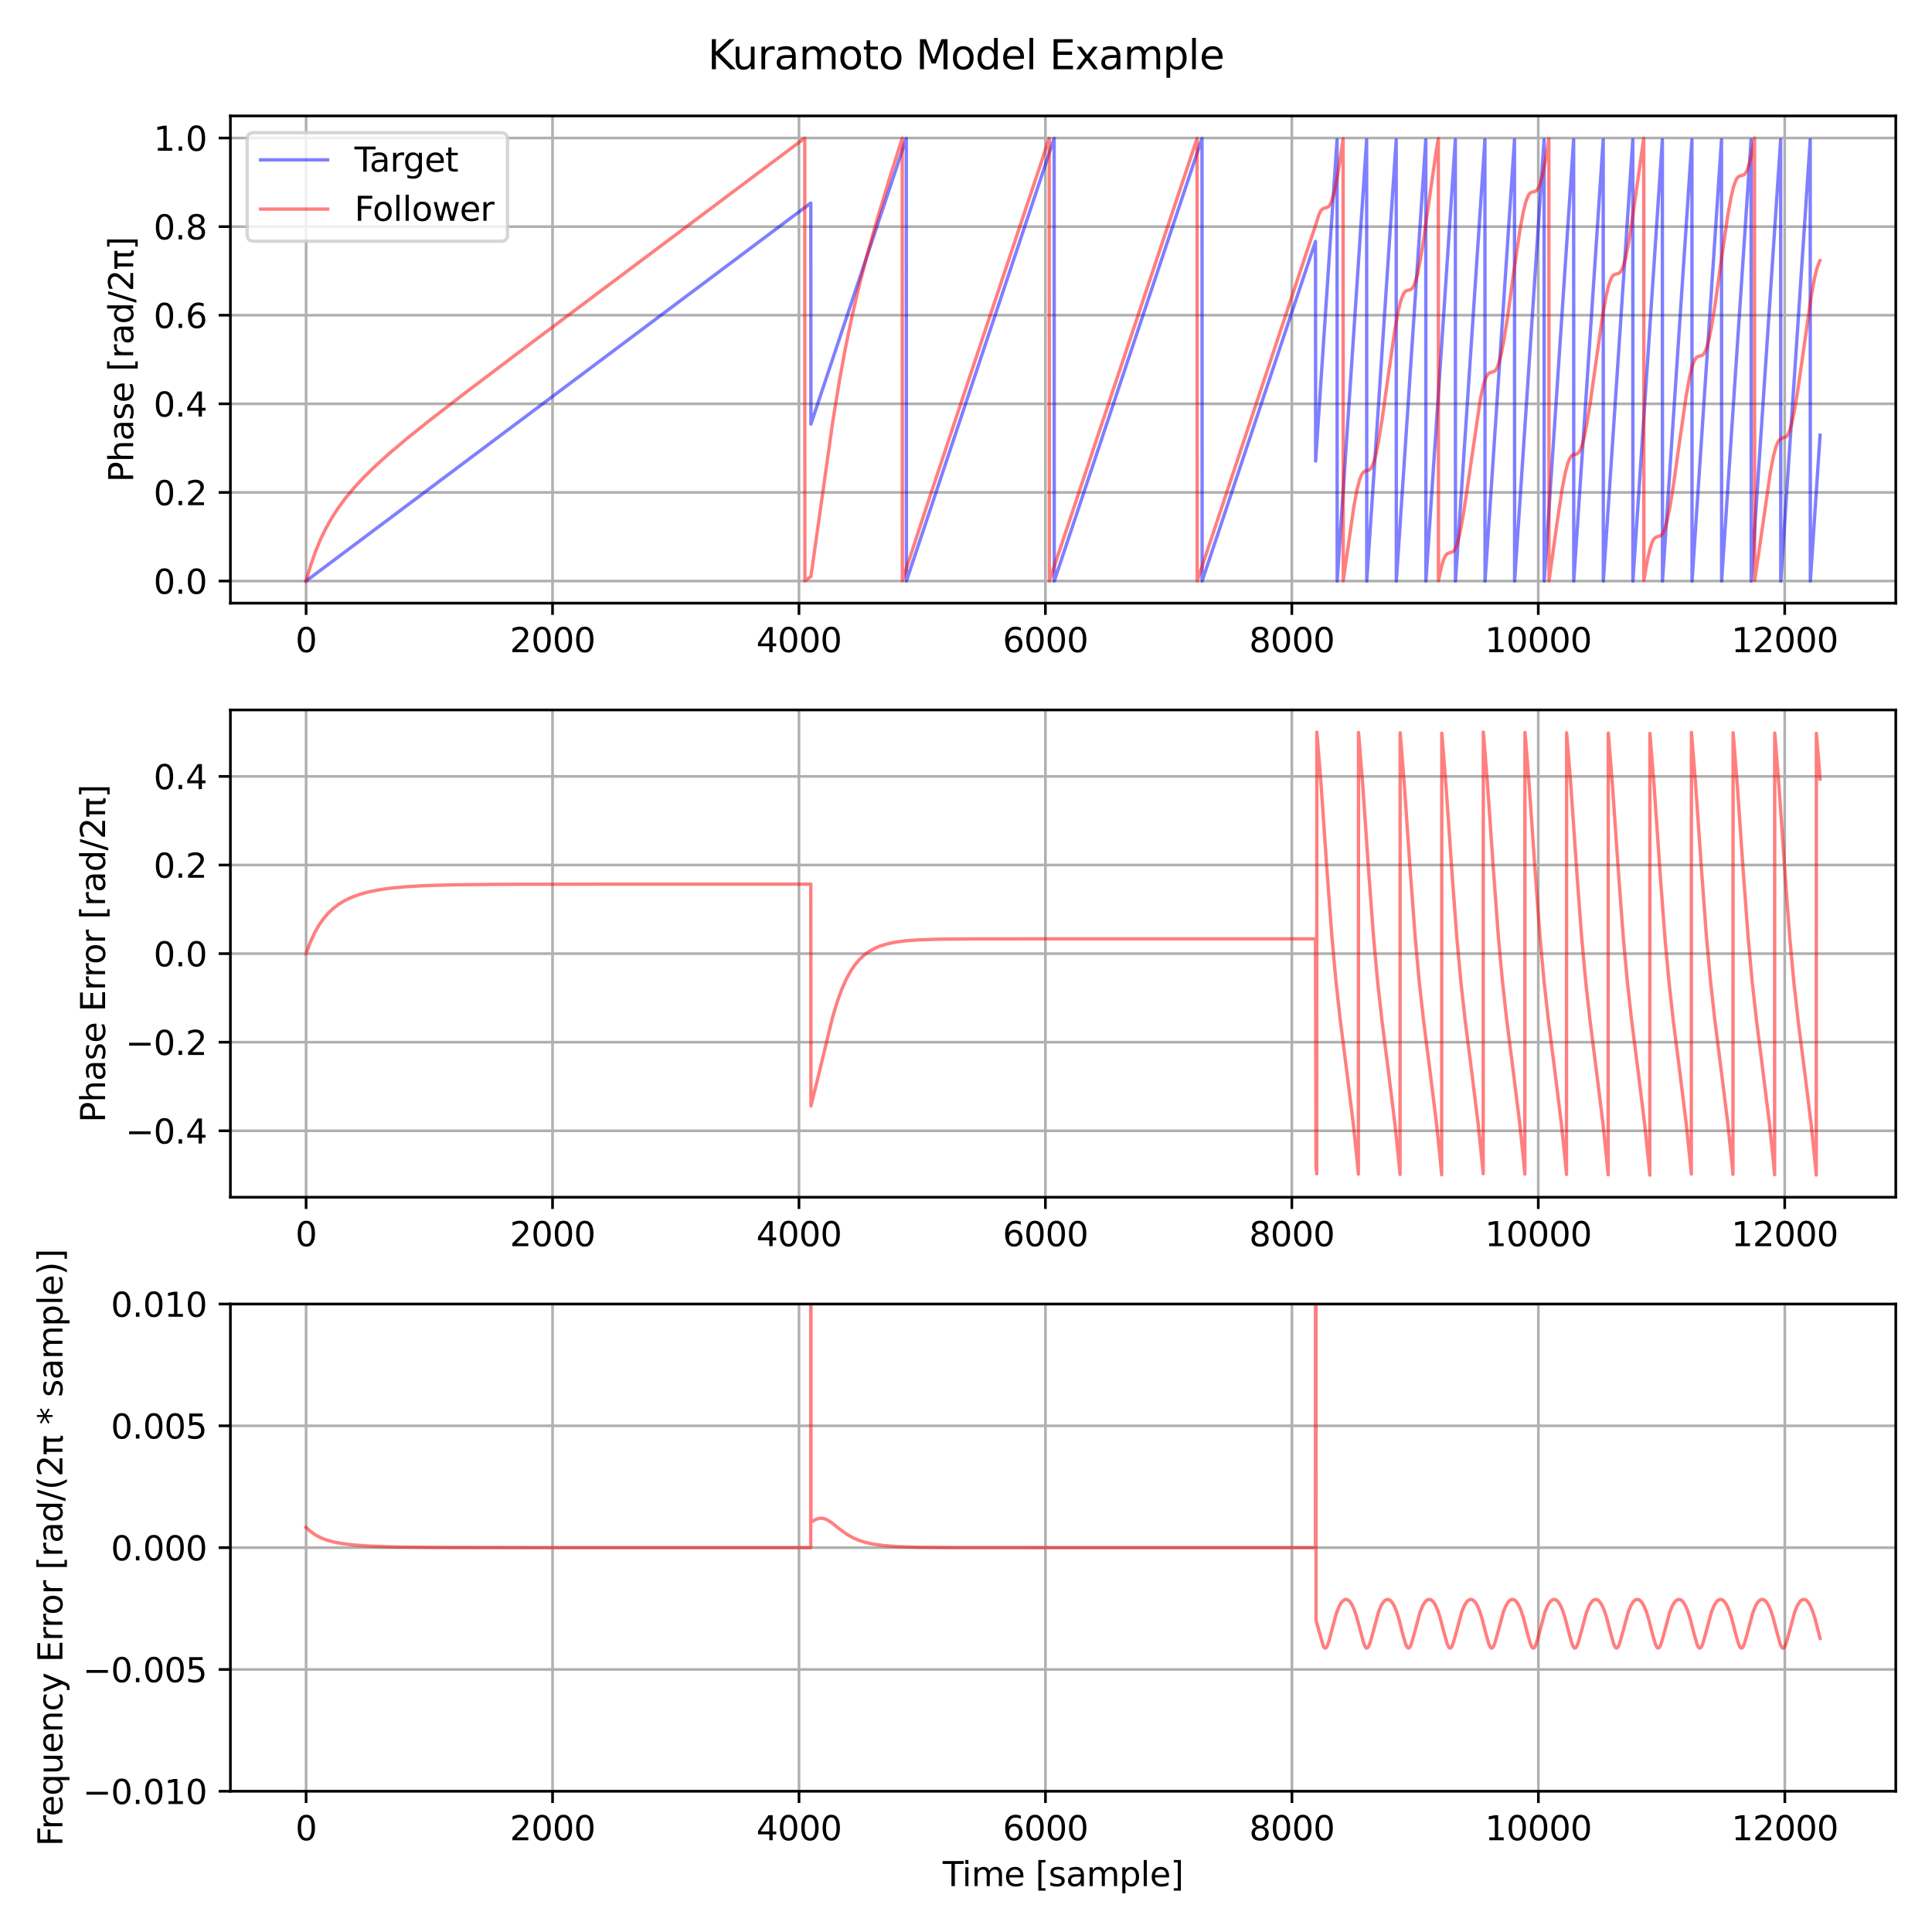 <?xml version="1.0" encoding="utf-8" standalone="no"?>
<!DOCTYPE svg PUBLIC "-//W3C//DTD SVG 1.1//EN"
  "http://www.w3.org/Graphics/SVG/1.1/DTD/svg11.dtd">
<svg xmlns:xlink="http://www.w3.org/1999/xlink" width="576pt" height="576pt" viewBox="0 0 576 576" xmlns="http://www.w3.org/2000/svg" version="1.1">
 <defs>
  <style type="text/css">*{stroke-linejoin: round; stroke-linecap: butt}</style>
 </defs>
 <g id="figure_1">
  <g id="patch_1">
   <path d="M 0 576 
L 576 576 
L 576 0 
L 0 0 
z
" style="fill: #ffffff"/>
  </g>
  <g id="axes_1">
   <g id="patch_2">
    <path d="M 68.69 179.827 
L 565.2 179.827 
L 565.2 34.56 
L 68.69 34.56 
z
" style="fill: #ffffff"/>
   </g>
   <g id="matplotlib.axis_1">
    <g id="xtick_1">
     <g id="line2d_1">
      <path d="M 91.259 179.827 
L 91.259 34.56 
" clip-path="url(#p148969acec)" style="fill: none; stroke: #b0b0b0; stroke-width: 0.8; stroke-linecap: square"/>
     </g>
     <g id="line2d_2">
      <defs>
       <path id="m9f1ffd332d" d="M 0 0 
L 0 3.5 
" style="stroke: #000000; stroke-width: 0.8"/>
      </defs>
      <g>
       <use xlink:href="#m9f1ffd332d" x="91.259" y="179.827" style="stroke: #000000; stroke-width: 0.8"/>
      </g>
     </g>
     <g id="text_1">
      <!-- 0 -->
      <g transform="translate(88.077 194.425) scale(0.1 -0.1)">
       <defs>
        <path id="DejaVuSans-30" d="M 2034 4250 
Q 1547 4250 1301 3770 
Q 1056 3291 1056 2328 
Q 1056 1369 1301 889 
Q 1547 409 2034 409 
Q 2525 409 2770 889 
Q 3016 1369 3016 2328 
Q 3016 3291 2770 3770 
Q 2525 4250 2034 4250 
z
M 2034 4750 
Q 2819 4750 3233 4129 
Q 3647 3509 3647 2328 
Q 3647 1150 3233 529 
Q 2819 -91 2034 -91 
Q 1250 -91 836 529 
Q 422 1150 422 2328 
Q 422 3509 836 4129 
Q 1250 4750 2034 4750 
z
" transform="scale(0.016)"/>
       </defs>
       <use xlink:href="#DejaVuSans-30"/>
      </g>
     </g>
    </g>
    <g id="xtick_2">
     <g id="line2d_3">
      <path d="M 164.73 179.827 
L 164.73 34.56 
" clip-path="url(#p148969acec)" style="fill: none; stroke: #b0b0b0; stroke-width: 0.8; stroke-linecap: square"/>
     </g>
     <g id="line2d_4">
      <g>
       <use xlink:href="#m9f1ffd332d" x="164.73" y="179.827" style="stroke: #000000; stroke-width: 0.8"/>
      </g>
     </g>
     <g id="text_2">
      <!-- 2000 -->
      <g transform="translate(152.005 194.425) scale(0.1 -0.1)">
       <defs>
        <path id="DejaVuSans-32" d="M 1228 531 
L 3431 531 
L 3431 0 
L 469 0 
L 469 531 
Q 828 903 1448 1529 
Q 2069 2156 2228 2338 
Q 2531 2678 2651 2914 
Q 2772 3150 2772 3378 
Q 2772 3750 2511 3984 
Q 2250 4219 1831 4219 
Q 1534 4219 1204 4116 
Q 875 4013 500 3803 
L 500 4441 
Q 881 4594 1212 4672 
Q 1544 4750 1819 4750 
Q 2544 4750 2975 4387 
Q 3406 4025 3406 3419 
Q 3406 3131 3298 2873 
Q 3191 2616 2906 2266 
Q 2828 2175 2409 1742 
Q 1991 1309 1228 531 
z
" transform="scale(0.016)"/>
       </defs>
       <use xlink:href="#DejaVuSans-32"/>
       <use xlink:href="#DejaVuSans-30" x="63.623"/>
       <use xlink:href="#DejaVuSans-30" x="127.246"/>
       <use xlink:href="#DejaVuSans-30" x="190.869"/>
      </g>
     </g>
    </g>
    <g id="xtick_3">
     <g id="line2d_5">
      <path d="M 238.202 179.827 
L 238.202 34.56 
" clip-path="url(#p148969acec)" style="fill: none; stroke: #b0b0b0; stroke-width: 0.8; stroke-linecap: square"/>
     </g>
     <g id="line2d_6">
      <g>
       <use xlink:href="#m9f1ffd332d" x="238.202" y="179.827" style="stroke: #000000; stroke-width: 0.8"/>
      </g>
     </g>
     <g id="text_3">
      <!-- 4000 -->
      <g transform="translate(225.477 194.425) scale(0.1 -0.1)">
       <defs>
        <path id="DejaVuSans-34" d="M 2419 4116 
L 825 1625 
L 2419 1625 
L 2419 4116 
z
M 2253 4666 
L 3047 4666 
L 3047 1625 
L 3713 1625 
L 3713 1100 
L 3047 1100 
L 3047 0 
L 2419 0 
L 2419 1100 
L 313 1100 
L 313 1709 
L 2253 4666 
z
" transform="scale(0.016)"/>
       </defs>
       <use xlink:href="#DejaVuSans-34"/>
       <use xlink:href="#DejaVuSans-30" x="63.623"/>
       <use xlink:href="#DejaVuSans-30" x="127.246"/>
       <use xlink:href="#DejaVuSans-30" x="190.869"/>
      </g>
     </g>
    </g>
    <g id="xtick_4">
     <g id="line2d_7">
      <path d="M 311.673 179.827 
L 311.673 34.56 
" clip-path="url(#p148969acec)" style="fill: none; stroke: #b0b0b0; stroke-width: 0.8; stroke-linecap: square"/>
     </g>
     <g id="line2d_8">
      <g>
       <use xlink:href="#m9f1ffd332d" x="311.673" y="179.827" style="stroke: #000000; stroke-width: 0.8"/>
      </g>
     </g>
     <g id="text_4">
      <!-- 6000 -->
      <g transform="translate(298.948 194.425) scale(0.1 -0.1)">
       <defs>
        <path id="DejaVuSans-36" d="M 2113 2584 
Q 1688 2584 1439 2293 
Q 1191 2003 1191 1497 
Q 1191 994 1439 701 
Q 1688 409 2113 409 
Q 2538 409 2786 701 
Q 3034 994 3034 1497 
Q 3034 2003 2786 2293 
Q 2538 2584 2113 2584 
z
M 3366 4563 
L 3366 3988 
Q 3128 4100 2886 4159 
Q 2644 4219 2406 4219 
Q 1781 4219 1451 3797 
Q 1122 3375 1075 2522 
Q 1259 2794 1537 2939 
Q 1816 3084 2150 3084 
Q 2853 3084 3261 2657 
Q 3669 2231 3669 1497 
Q 3669 778 3244 343 
Q 2819 -91 2113 -91 
Q 1303 -91 875 529 
Q 447 1150 447 2328 
Q 447 3434 972 4092 
Q 1497 4750 2381 4750 
Q 2619 4750 2861 4703 
Q 3103 4656 3366 4563 
z
" transform="scale(0.016)"/>
       </defs>
       <use xlink:href="#DejaVuSans-36"/>
       <use xlink:href="#DejaVuSans-30" x="63.623"/>
       <use xlink:href="#DejaVuSans-30" x="127.246"/>
       <use xlink:href="#DejaVuSans-30" x="190.869"/>
      </g>
     </g>
    </g>
    <g id="xtick_5">
     <g id="line2d_9">
      <path d="M 385.145 179.827 
L 385.145 34.56 
" clip-path="url(#p148969acec)" style="fill: none; stroke: #b0b0b0; stroke-width: 0.8; stroke-linecap: square"/>
     </g>
     <g id="line2d_10">
      <g>
       <use xlink:href="#m9f1ffd332d" x="385.145" y="179.827" style="stroke: #000000; stroke-width: 0.8"/>
      </g>
     </g>
     <g id="text_5">
      <!-- 8000 -->
      <g transform="translate(372.42 194.425) scale(0.1 -0.1)">
       <defs>
        <path id="DejaVuSans-38" d="M 2034 2216 
Q 1584 2216 1326 1975 
Q 1069 1734 1069 1313 
Q 1069 891 1326 650 
Q 1584 409 2034 409 
Q 2484 409 2743 651 
Q 3003 894 3003 1313 
Q 3003 1734 2745 1975 
Q 2488 2216 2034 2216 
z
M 1403 2484 
Q 997 2584 770 2862 
Q 544 3141 544 3541 
Q 544 4100 942 4425 
Q 1341 4750 2034 4750 
Q 2731 4750 3128 4425 
Q 3525 4100 3525 3541 
Q 3525 3141 3298 2862 
Q 3072 2584 2669 2484 
Q 3125 2378 3379 2068 
Q 3634 1759 3634 1313 
Q 3634 634 3220 271 
Q 2806 -91 2034 -91 
Q 1263 -91 848 271 
Q 434 634 434 1313 
Q 434 1759 690 2068 
Q 947 2378 1403 2484 
z
M 1172 3481 
Q 1172 3119 1398 2916 
Q 1625 2713 2034 2713 
Q 2441 2713 2670 2916 
Q 2900 3119 2900 3481 
Q 2900 3844 2670 4047 
Q 2441 4250 2034 4250 
Q 1625 4250 1398 4047 
Q 1172 3844 1172 3481 
z
" transform="scale(0.016)"/>
       </defs>
       <use xlink:href="#DejaVuSans-38"/>
       <use xlink:href="#DejaVuSans-30" x="63.623"/>
       <use xlink:href="#DejaVuSans-30" x="127.246"/>
       <use xlink:href="#DejaVuSans-30" x="190.869"/>
      </g>
     </g>
    </g>
    <g id="xtick_6">
     <g id="line2d_11">
      <path d="M 458.617 179.827 
L 458.617 34.56 
" clip-path="url(#p148969acec)" style="fill: none; stroke: #b0b0b0; stroke-width: 0.8; stroke-linecap: square"/>
     </g>
     <g id="line2d_12">
      <g>
       <use xlink:href="#m9f1ffd332d" x="458.617" y="179.827" style="stroke: #000000; stroke-width: 0.8"/>
      </g>
     </g>
     <g id="text_6">
      <!-- 10000 -->
      <g transform="translate(442.71 194.425) scale(0.1 -0.1)">
       <defs>
        <path id="DejaVuSans-31" d="M 794 531 
L 1825 531 
L 1825 4091 
L 703 3866 
L 703 4441 
L 1819 4666 
L 2450 4666 
L 2450 531 
L 3481 531 
L 3481 0 
L 794 0 
L 794 531 
z
" transform="scale(0.016)"/>
       </defs>
       <use xlink:href="#DejaVuSans-31"/>
       <use xlink:href="#DejaVuSans-30" x="63.623"/>
       <use xlink:href="#DejaVuSans-30" x="127.246"/>
       <use xlink:href="#DejaVuSans-30" x="190.869"/>
       <use xlink:href="#DejaVuSans-30" x="254.492"/>
      </g>
     </g>
    </g>
    <g id="xtick_7">
     <g id="line2d_13">
      <path d="M 532.088 179.827 
L 532.088 34.56 
" clip-path="url(#p148969acec)" style="fill: none; stroke: #b0b0b0; stroke-width: 0.8; stroke-linecap: square"/>
     </g>
     <g id="line2d_14">
      <g>
       <use xlink:href="#m9f1ffd332d" x="532.088" y="179.827" style="stroke: #000000; stroke-width: 0.8"/>
      </g>
     </g>
     <g id="text_7">
      <!-- 12000 -->
      <g transform="translate(516.182 194.425) scale(0.1 -0.1)">
       <use xlink:href="#DejaVuSans-31"/>
       <use xlink:href="#DejaVuSans-32" x="63.623"/>
       <use xlink:href="#DejaVuSans-30" x="127.246"/>
       <use xlink:href="#DejaVuSans-30" x="190.869"/>
       <use xlink:href="#DejaVuSans-30" x="254.492"/>
      </g>
     </g>
    </g>
   </g>
   <g id="matplotlib.axis_2">
    <g id="ytick_1">
     <g id="line2d_15">
      <path d="M 68.69 173.224 
L 565.2 173.224 
" clip-path="url(#p148969acec)" style="fill: none; stroke: #b0b0b0; stroke-width: 0.8; stroke-linecap: square"/>
     </g>
     <g id="line2d_16">
      <defs>
       <path id="m6108754a37" d="M 0 0 
L -3.5 0 
" style="stroke: #000000; stroke-width: 0.8"/>
      </defs>
      <g>
       <use xlink:href="#m6108754a37" x="68.69" y="173.224" style="stroke: #000000; stroke-width: 0.8"/>
      </g>
     </g>
     <g id="text_8">
      <!-- 0.0 -->
      <g transform="translate(45.787 177.023) scale(0.1 -0.1)">
       <defs>
        <path id="DejaVuSans-2e" d="M 684 794 
L 1344 794 
L 1344 0 
L 684 0 
L 684 794 
z
" transform="scale(0.016)"/>
       </defs>
       <use xlink:href="#DejaVuSans-30"/>
       <use xlink:href="#DejaVuSans-2e" x="63.623"/>
       <use xlink:href="#DejaVuSans-30" x="95.41"/>
      </g>
     </g>
    </g>
    <g id="ytick_2">
     <g id="line2d_17">
      <path d="M 68.69 146.809 
L 565.2 146.809 
" clip-path="url(#p148969acec)" style="fill: none; stroke: #b0b0b0; stroke-width: 0.8; stroke-linecap: square"/>
     </g>
     <g id="line2d_18">
      <g>
       <use xlink:href="#m6108754a37" x="68.69" y="146.809" style="stroke: #000000; stroke-width: 0.8"/>
      </g>
     </g>
     <g id="text_9">
      <!-- 0.2 -->
      <g transform="translate(45.787 150.608) scale(0.1 -0.1)">
       <use xlink:href="#DejaVuSans-30"/>
       <use xlink:href="#DejaVuSans-2e" x="63.623"/>
       <use xlink:href="#DejaVuSans-32" x="95.41"/>
      </g>
     </g>
    </g>
    <g id="ytick_3">
     <g id="line2d_19">
      <path d="M 68.69 120.395 
L 565.2 120.395 
" clip-path="url(#p148969acec)" style="fill: none; stroke: #b0b0b0; stroke-width: 0.8; stroke-linecap: square"/>
     </g>
     <g id="line2d_20">
      <g>
       <use xlink:href="#m6108754a37" x="68.69" y="120.395" style="stroke: #000000; stroke-width: 0.8"/>
      </g>
     </g>
     <g id="text_10">
      <!-- 0.4 -->
      <g transform="translate(45.787 124.194) scale(0.1 -0.1)">
       <use xlink:href="#DejaVuSans-30"/>
       <use xlink:href="#DejaVuSans-2e" x="63.623"/>
       <use xlink:href="#DejaVuSans-34" x="95.41"/>
      </g>
     </g>
    </g>
    <g id="ytick_4">
     <g id="line2d_21">
      <path d="M 68.69 93.98 
L 565.2 93.98 
" clip-path="url(#p148969acec)" style="fill: none; stroke: #b0b0b0; stroke-width: 0.8; stroke-linecap: square"/>
     </g>
     <g id="line2d_22">
      <g>
       <use xlink:href="#m6108754a37" x="68.69" y="93.98" style="stroke: #000000; stroke-width: 0.8"/>
      </g>
     </g>
     <g id="text_11">
      <!-- 0.6 -->
      <g transform="translate(45.787 97.779) scale(0.1 -0.1)">
       <use xlink:href="#DejaVuSans-30"/>
       <use xlink:href="#DejaVuSans-2e" x="63.623"/>
       <use xlink:href="#DejaVuSans-36" x="95.41"/>
      </g>
     </g>
    </g>
    <g id="ytick_5">
     <g id="line2d_23">
      <path d="M 68.69 67.566 
L 565.2 67.566 
" clip-path="url(#p148969acec)" style="fill: none; stroke: #b0b0b0; stroke-width: 0.8; stroke-linecap: square"/>
     </g>
     <g id="line2d_24">
      <g>
       <use xlink:href="#m6108754a37" x="68.69" y="67.566" style="stroke: #000000; stroke-width: 0.8"/>
      </g>
     </g>
     <g id="text_12">
      <!-- 0.8 -->
      <g transform="translate(45.787 71.365) scale(0.1 -0.1)">
       <use xlink:href="#DejaVuSans-30"/>
       <use xlink:href="#DejaVuSans-2e" x="63.623"/>
       <use xlink:href="#DejaVuSans-38" x="95.41"/>
      </g>
     </g>
    </g>
    <g id="ytick_6">
     <g id="line2d_25">
      <path d="M 68.69 41.151 
L 565.2 41.151 
" clip-path="url(#p148969acec)" style="fill: none; stroke: #b0b0b0; stroke-width: 0.8; stroke-linecap: square"/>
     </g>
     <g id="line2d_26">
      <g>
       <use xlink:href="#m6108754a37" x="68.69" y="41.151" style="stroke: #000000; stroke-width: 0.8"/>
      </g>
     </g>
     <g id="text_13">
      <!-- 1.0 -->
      <g transform="translate(45.787 44.95) scale(0.1 -0.1)">
       <use xlink:href="#DejaVuSans-31"/>
       <use xlink:href="#DejaVuSans-2e" x="63.623"/>
       <use xlink:href="#DejaVuSans-30" x="95.41"/>
      </g>
     </g>
    </g>
    <g id="text_14">
     <!-- Phase [rad/2π] -->
     <g transform="translate(39.707 143.782) rotate(-90) scale(0.1 -0.1)">
      <defs>
       <path id="DejaVuSans-50" d="M 1259 4147 
L 1259 2394 
L 2053 2394 
Q 2494 2394 2734 2622 
Q 2975 2850 2975 3272 
Q 2975 3691 2734 3919 
Q 2494 4147 2053 4147 
L 1259 4147 
z
M 628 4666 
L 2053 4666 
Q 2838 4666 3239 4311 
Q 3641 3956 3641 3272 
Q 3641 2581 3239 2228 
Q 2838 1875 2053 1875 
L 1259 1875 
L 1259 0 
L 628 0 
L 628 4666 
z
" transform="scale(0.016)"/>
       <path id="DejaVuSans-68" d="M 3513 2113 
L 3513 0 
L 2938 0 
L 2938 2094 
Q 2938 2591 2744 2837 
Q 2550 3084 2163 3084 
Q 1697 3084 1428 2787 
Q 1159 2491 1159 1978 
L 1159 0 
L 581 0 
L 581 4863 
L 1159 4863 
L 1159 2956 
Q 1366 3272 1645 3428 
Q 1925 3584 2291 3584 
Q 2894 3584 3203 3211 
Q 3513 2838 3513 2113 
z
" transform="scale(0.016)"/>
       <path id="DejaVuSans-61" d="M 2194 1759 
Q 1497 1759 1228 1600 
Q 959 1441 959 1056 
Q 959 750 1161 570 
Q 1363 391 1709 391 
Q 2188 391 2477 730 
Q 2766 1069 2766 1631 
L 2766 1759 
L 2194 1759 
z
M 3341 1997 
L 3341 0 
L 2766 0 
L 2766 531 
Q 2569 213 2275 61 
Q 1981 -91 1556 -91 
Q 1019 -91 701 211 
Q 384 513 384 1019 
Q 384 1609 779 1909 
Q 1175 2209 1959 2209 
L 2766 2209 
L 2766 2266 
Q 2766 2663 2505 2880 
Q 2244 3097 1772 3097 
Q 1472 3097 1187 3025 
Q 903 2953 641 2809 
L 641 3341 
Q 956 3463 1253 3523 
Q 1550 3584 1831 3584 
Q 2591 3584 2966 3190 
Q 3341 2797 3341 1997 
z
" transform="scale(0.016)"/>
       <path id="DejaVuSans-73" d="M 2834 3397 
L 2834 2853 
Q 2591 2978 2328 3040 
Q 2066 3103 1784 3103 
Q 1356 3103 1142 2972 
Q 928 2841 928 2578 
Q 928 2378 1081 2264 
Q 1234 2150 1697 2047 
L 1894 2003 
Q 2506 1872 2764 1633 
Q 3022 1394 3022 966 
Q 3022 478 2636 193 
Q 2250 -91 1575 -91 
Q 1294 -91 989 -36 
Q 684 19 347 128 
L 347 722 
Q 666 556 975 473 
Q 1284 391 1588 391 
Q 1994 391 2212 530 
Q 2431 669 2431 922 
Q 2431 1156 2273 1281 
Q 2116 1406 1581 1522 
L 1381 1569 
Q 847 1681 609 1914 
Q 372 2147 372 2553 
Q 372 3047 722 3315 
Q 1072 3584 1716 3584 
Q 2034 3584 2315 3537 
Q 2597 3491 2834 3397 
z
" transform="scale(0.016)"/>
       <path id="DejaVuSans-65" d="M 3597 1894 
L 3597 1613 
L 953 1613 
Q 991 1019 1311 708 
Q 1631 397 2203 397 
Q 2534 397 2845 478 
Q 3156 559 3463 722 
L 3463 178 
Q 3153 47 2828 -22 
Q 2503 -91 2169 -91 
Q 1331 -91 842 396 
Q 353 884 353 1716 
Q 353 2575 817 3079 
Q 1281 3584 2069 3584 
Q 2775 3584 3186 3129 
Q 3597 2675 3597 1894 
z
M 3022 2063 
Q 3016 2534 2758 2815 
Q 2500 3097 2075 3097 
Q 1594 3097 1305 2825 
Q 1016 2553 972 2059 
L 3022 2063 
z
" transform="scale(0.016)"/>
       <path id="DejaVuSans-20" transform="scale(0.016)"/>
       <path id="DejaVuSans-5b" d="M 550 4863 
L 1875 4863 
L 1875 4416 
L 1125 4416 
L 1125 -397 
L 1875 -397 
L 1875 -844 
L 550 -844 
L 550 4863 
z
" transform="scale(0.016)"/>
       <path id="DejaVuSans-72" d="M 2631 2963 
Q 2534 3019 2420 3045 
Q 2306 3072 2169 3072 
Q 1681 3072 1420 2755 
Q 1159 2438 1159 1844 
L 1159 0 
L 581 0 
L 581 3500 
L 1159 3500 
L 1159 2956 
Q 1341 3275 1631 3429 
Q 1922 3584 2338 3584 
Q 2397 3584 2469 3576 
Q 2541 3569 2628 3553 
L 2631 2963 
z
" transform="scale(0.016)"/>
       <path id="DejaVuSans-64" d="M 2906 2969 
L 2906 4863 
L 3481 4863 
L 3481 0 
L 2906 0 
L 2906 525 
Q 2725 213 2448 61 
Q 2172 -91 1784 -91 
Q 1150 -91 751 415 
Q 353 922 353 1747 
Q 353 2572 751 3078 
Q 1150 3584 1784 3584 
Q 2172 3584 2448 3432 
Q 2725 3281 2906 2969 
z
M 947 1747 
Q 947 1113 1208 752 
Q 1469 391 1925 391 
Q 2381 391 2643 752 
Q 2906 1113 2906 1747 
Q 2906 2381 2643 2742 
Q 2381 3103 1925 3103 
Q 1469 3103 1208 2742 
Q 947 2381 947 1747 
z
" transform="scale(0.016)"/>
       <path id="DejaVuSans-2f" d="M 1625 4666 
L 2156 4666 
L 531 -594 
L 0 -594 
L 1625 4666 
z
" transform="scale(0.016)"/>
       <path id="DejaVuSans-3c0" d="M 231 3500 
L 3584 3500 
L 3584 2925 
L 3144 2925 
L 3144 775 
Q 3144 550 3220 451 
Q 3297 353 3469 353 
Q 3516 353 3584 361 
Q 3653 369 3675 372 
L 3675 -44 
Q 3566 -84 3450 -103 
Q 3334 -122 3219 -122 
Q 2844 -122 2700 83 
Q 2556 288 2556 838 
L 2556 2925 
L 1266 2925 
L 1266 0 
L 678 0 
L 678 2925 
L 231 2925 
L 231 3500 
z
" transform="scale(0.016)"/>
       <path id="DejaVuSans-5d" d="M 1947 4863 
L 1947 -844 
L 622 -844 
L 622 -397 
L 1369 -397 
L 1369 4416 
L 622 4416 
L 622 4863 
L 1947 4863 
z
" transform="scale(0.016)"/>
      </defs>
      <use xlink:href="#DejaVuSans-50"/>
      <use xlink:href="#DejaVuSans-68" x="60.303"/>
      <use xlink:href="#DejaVuSans-61" x="123.682"/>
      <use xlink:href="#DejaVuSans-73" x="184.961"/>
      <use xlink:href="#DejaVuSans-65" x="237.061"/>
      <use xlink:href="#DejaVuSans-20" x="298.584"/>
      <use xlink:href="#DejaVuSans-5b" x="330.371"/>
      <use xlink:href="#DejaVuSans-72" x="369.385"/>
      <use xlink:href="#DejaVuSans-61" x="410.498"/>
      <use xlink:href="#DejaVuSans-64" x="471.777"/>
      <use xlink:href="#DejaVuSans-2f" x="535.254"/>
      <use xlink:href="#DejaVuSans-32" x="568.945"/>
      <use xlink:href="#DejaVuSans-3c0" x="632.568"/>
      <use xlink:href="#DejaVuSans-5d" x="692.773"/>
     </g>
    </g>
   </g>
   <g id="line2d_27">
    <path d="M 91.259 173.224 
L 241.728 60.522 
L 241.765 126.448 
L 241.875 126.118 
L 270.199 41.261 
L 270.235 173.224 
L 270.346 172.893 
L 314.282 41.261 
L 314.318 173.224 
L 314.429 172.893 
L 358.365 41.261 
L 358.401 173.224 
L 358.512 172.893 
L 392.198 71.968 
L 392.235 137.454 
L 392.308 136.353 
L 398.627 41.701 
L 398.664 173.224 
L 398.774 171.573 
L 407.444 41.701 
L 407.48 173.224 
L 407.591 171.573 
L 416.26 41.701 
L 416.297 173.224 
L 416.407 171.573 
L 425.077 41.701 
L 425.114 173.224 
L 425.224 171.573 
L 433.893 41.701 
L 433.93 173.224 
L 434.04 171.573 
L 442.71 41.701 
L 442.747 173.224 
L 442.857 171.573 
L 451.527 41.701 
L 451.563 173.224 
L 451.674 171.573 
L 460.343 41.701 
L 460.38 173.224 
L 460.49 171.573 
L 469.16 41.701 
L 469.197 173.224 
L 469.307 171.573 
L 477.976 41.701 
L 478.013 173.224 
L 478.123 171.573 
L 486.793 41.701 
L 486.83 173.224 
L 486.94 171.573 
L 495.61 41.701 
L 495.646 173.224 
L 495.756 171.573 
L 504.426 41.701 
L 504.463 173.224 
L 504.573 171.573 
L 513.243 41.701 
L 513.279 173.224 
L 513.39 171.573 
L 522.059 41.701 
L 522.096 173.224 
L 522.206 171.573 
L 530.876 41.701 
L 530.913 173.224 
L 531.023 171.573 
L 539.692 41.701 
L 539.729 173.224 
L 539.839 171.573 
L 542.631 129.75 
L 542.631 129.75 
" clip-path="url(#p148969acec)" style="fill: none; stroke: #0000ff; stroke-opacity: 0.5; stroke-linecap: square"/>
   </g>
   <g id="line2d_28">
    <path d="M 91.259 173.224 
L 92.618 168.561 
L 94.014 164.548 
L 95.52 160.893 
L 97.136 157.554 
L 98.9 154.424 
L 100.847 151.422 
L 103.051 148.44 
L 105.549 145.442 
L 108.451 142.315 
L 111.867 138.968 
L 116.055 135.186 
L 121.345 130.721 
L 128.472 125.016 
L 139.052 116.855 
L 158.816 101.937 
L 239.928 41.163 
L 239.965 173.208 
L 240.075 173.125 
L 241.765 171.86 
L 244.043 155.782 
L 248.267 125.757 
L 250.214 113.744 
L 252.088 103.573 
L 254.035 94.236 
L 256.166 85.123 
L 258.59 75.75 
L 261.456 65.577 
L 265.092 53.517 
L 268.986 41.192 
L 269.023 173.15 
L 269.133 172.807 
L 276.481 150.303 
L 292.534 102.019 
L 312.812 41.253 
L 312.849 173.215 
L 312.959 172.885 
L 356.895 41.252 
L 356.932 173.215 
L 357.042 172.884 
L 392.529 66.216 
L 393.19 64.052 
L 393.741 62.909 
L 394.219 62.361 
L 394.733 62.112 
L 395.982 61.703 
L 396.423 61.184 
L 396.9 60.225 
L 397.451 58.555 
L 398.113 55.778 
L 398.958 51.191 
L 400.133 43.458 
L 400.427 41.371 
L 400.464 173.18 
L 400.574 172.386 
L 403.66 150.867 
L 404.615 145.847 
L 405.35 143.038 
L 405.937 141.553 
L 406.452 140.794 
L 406.929 140.458 
L 407.591 140.306 
L 408.215 140.103 
L 408.656 139.704 
L 409.097 138.98 
L 409.611 137.658 
L 410.236 135.348 
L 411.007 131.537 
L 412.036 125.203 
L 413.725 113.158 
L 415.819 98.578 
L 416.848 92.863 
L 417.619 89.69 
L 418.244 87.963 
L 418.758 87.11 
L 419.236 86.708 
L 419.787 86.541 
L 420.632 86.3 
L 421.073 85.895 
L 421.513 85.165 
L 422.028 83.833 
L 422.652 81.513 
L 423.424 77.691 
L 424.452 71.346 
L 426.179 59.027 
L 428.236 44.726 
L 428.824 41.286 
L 428.861 173.159 
L 428.971 172.571 
L 429.816 168.725 
L 430.477 166.643 
L 431.028 165.567 
L 431.506 165.068 
L 432.02 164.849 
L 433.159 164.493 
L 433.6 164.008 
L 434.077 163.092 
L 434.628 161.474 
L 435.289 158.754 
L 436.134 154.224 
L 437.31 146.541 
L 441.388 118.728 
L 442.232 114.894 
L 442.894 112.824 
L 443.445 111.757 
L 443.922 111.264 
L 444.437 111.05 
L 445.539 110.717 
L 445.979 110.251 
L 446.42 109.445 
L 446.935 108.02 
L 447.559 105.591 
L 448.367 101.448 
L 449.433 94.713 
L 451.416 80.419 
L 453.143 68.643 
L 454.135 63.243 
L 454.906 60.16 
L 455.531 58.512 
L 456.045 57.718 
L 456.523 57.357 
L 457.147 57.201 
L 457.845 56.986 
L 458.286 56.589 
L 458.727 55.866 
L 459.241 54.546 
L 459.866 52.237 
L 460.637 48.428 
L 461.666 42.095 
L 461.776 41.355 
L 461.813 173.178 
L 461.923 172.425 
L 464.2 155.978 
L 465.707 145.982 
L 466.662 140.971 
L 467.396 138.173 
L 467.984 136.697 
L 468.499 135.945 
L 468.976 135.613 
L 469.637 135.463 
L 470.262 135.256 
L 470.703 134.853 
L 471.144 134.123 
L 471.658 132.793 
L 472.282 130.474 
L 473.054 126.654 
L 474.082 120.311 
L 475.809 107.993 
L 477.866 93.691 
L 478.895 87.985 
L 479.666 84.823 
L 480.291 83.105 
L 480.805 82.26 
L 481.283 81.863 
L 481.834 81.698 
L 482.642 81.475 
L 483.083 81.09 
L 483.523 80.383 
L 484.038 79.082 
L 484.662 76.796 
L 485.434 73.011 
L 486.462 66.7 
L 488.152 54.67 
L 490.062 41.23 
L 490.099 173.067 
L 490.209 172.369 
L 491.275 166.395 
L 492.046 163.193 
L 492.671 161.441 
L 493.185 160.568 
L 493.663 160.153 
L 494.214 159.978 
L 495.059 159.745 
L 495.499 159.354 
L 495.94 158.64 
L 496.454 157.33 
L 497.079 155.034 
L 497.85 151.237 
L 498.879 144.917 
L 500.569 132.88 
L 502.7 118.059 
L 503.728 112.379 
L 504.5 109.241 
L 505.124 107.546 
L 505.638 106.717 
L 506.116 106.331 
L 506.704 106.168 
L 507.475 105.943 
L 507.916 105.546 
L 508.357 104.824 
L 508.871 103.505 
L 509.496 101.199 
L 510.267 97.391 
L 511.296 91.06 
L 512.986 79.018 
L 515.08 64.435 
L 516.108 58.715 
L 516.88 55.538 
L 517.504 53.808 
L 518.018 52.952 
L 518.496 52.548 
L 519.047 52.38 
L 519.892 52.14 
L 520.333 51.737 
L 520.774 51.009 
L 521.288 49.681 
L 521.912 47.363 
L 522.684 43.545 
L 523.088 41.196 
L 523.125 173.045 
L 523.235 172.365 
L 524.521 163.654 
L 527.827 140.665 
L 528.782 135.772 
L 529.517 133.087 
L 530.104 131.705 
L 530.619 131.025 
L 531.096 130.74 
L 532.639 130.131 
L 533.08 129.484 
L 533.558 128.365 
L 534.145 126.363 
L 534.88 122.961 
L 535.835 117.349 
L 537.268 107.401 
L 540.023 88.126 
L 541.015 82.762 
L 541.786 79.715 
L 542.411 78.098 
L 542.631 77.709 
L 542.631 77.709 
" clip-path="url(#p148969acec)" style="fill: none; stroke: #ff0000; stroke-opacity: 0.5; stroke-linecap: square"/>
   </g>
   <g id="patch_3">
    <path d="M 68.69 179.827 
L 68.69 34.56 
" style="fill: none; stroke: #000000; stroke-width: 0.8; stroke-linejoin: miter; stroke-linecap: square"/>
   </g>
   <g id="patch_4">
    <path d="M 565.2 179.827 
L 565.2 34.56 
" style="fill: none; stroke: #000000; stroke-width: 0.8; stroke-linejoin: miter; stroke-linecap: square"/>
   </g>
   <g id="patch_5">
    <path d="M 68.69 179.827 
L 565.2 179.827 
" style="fill: none; stroke: #000000; stroke-width: 0.8; stroke-linejoin: miter; stroke-linecap: square"/>
   </g>
   <g id="patch_6">
    <path d="M 68.69 34.56 
L 565.2 34.56 
" style="fill: none; stroke: #000000; stroke-width: 0.8; stroke-linejoin: miter; stroke-linecap: square"/>
   </g>
   <g id="legend_1">
    <g id="patch_7">
     <path d="M 75.69 71.916 
L 149.315 71.916 
Q 151.315 71.916 151.315 69.916 
L 151.315 41.56 
Q 151.315 39.56 149.315 39.56 
L 75.69 39.56 
Q 73.69 39.56 73.69 41.56 
L 73.69 69.916 
Q 73.69 71.916 75.69 71.916 
z
" style="fill: #ffffff; opacity: 0.8; stroke: #cccccc; stroke-linejoin: miter"/>
    </g>
    <g id="line2d_29">
     <path d="M 77.69 47.658 
L 87.69 47.658 
L 97.69 47.658 
" style="fill: none; stroke: #0000ff; stroke-opacity: 0.5; stroke-linecap: square"/>
    </g>
    <g id="text_15">
     <!-- Target -->
     <g transform="translate(105.69 51.158) scale(0.1 -0.1)">
      <defs>
       <path id="DejaVuSans-54" d="M -19 4666 
L 3928 4666 
L 3928 4134 
L 2272 4134 
L 2272 0 
L 1638 0 
L 1638 4134 
L -19 4134 
L -19 4666 
z
" transform="scale(0.016)"/>
       <path id="DejaVuSans-67" d="M 2906 1791 
Q 2906 2416 2648 2759 
Q 2391 3103 1925 3103 
Q 1463 3103 1205 2759 
Q 947 2416 947 1791 
Q 947 1169 1205 825 
Q 1463 481 1925 481 
Q 2391 481 2648 825 
Q 2906 1169 2906 1791 
z
M 3481 434 
Q 3481 -459 3084 -895 
Q 2688 -1331 1869 -1331 
Q 1566 -1331 1297 -1286 
Q 1028 -1241 775 -1147 
L 775 -588 
Q 1028 -725 1275 -790 
Q 1522 -856 1778 -856 
Q 2344 -856 2625 -561 
Q 2906 -266 2906 331 
L 2906 616 
Q 2728 306 2450 153 
Q 2172 0 1784 0 
Q 1141 0 747 490 
Q 353 981 353 1791 
Q 353 2603 747 3093 
Q 1141 3584 1784 3584 
Q 2172 3584 2450 3431 
Q 2728 3278 2906 2969 
L 2906 3500 
L 3481 3500 
L 3481 434 
z
" transform="scale(0.016)"/>
       <path id="DejaVuSans-74" d="M 1172 4494 
L 1172 3500 
L 2356 3500 
L 2356 3053 
L 1172 3053 
L 1172 1153 
Q 1172 725 1289 603 
Q 1406 481 1766 481 
L 2356 481 
L 2356 0 
L 1766 0 
Q 1100 0 847 248 
Q 594 497 594 1153 
L 594 3053 
L 172 3053 
L 172 3500 
L 594 3500 
L 594 4494 
L 1172 4494 
z
" transform="scale(0.016)"/>
      </defs>
      <use xlink:href="#DejaVuSans-54"/>
      <use xlink:href="#DejaVuSans-61" x="44.584"/>
      <use xlink:href="#DejaVuSans-72" x="105.863"/>
      <use xlink:href="#DejaVuSans-67" x="145.227"/>
      <use xlink:href="#DejaVuSans-65" x="208.703"/>
      <use xlink:href="#DejaVuSans-74" x="270.227"/>
     </g>
    </g>
    <g id="line2d_30">
     <path d="M 77.69 62.337 
L 87.69 62.337 
L 97.69 62.337 
" style="fill: none; stroke: #ff0000; stroke-opacity: 0.5; stroke-linecap: square"/>
    </g>
    <g id="text_16">
     <!-- Follower -->
     <g transform="translate(105.69 65.837) scale(0.1 -0.1)">
      <defs>
       <path id="DejaVuSans-46" d="M 628 4666 
L 3309 4666 
L 3309 4134 
L 1259 4134 
L 1259 2759 
L 3109 2759 
L 3109 2228 
L 1259 2228 
L 1259 0 
L 628 0 
L 628 4666 
z
" transform="scale(0.016)"/>
       <path id="DejaVuSans-6f" d="M 1959 3097 
Q 1497 3097 1228 2736 
Q 959 2375 959 1747 
Q 959 1119 1226 758 
Q 1494 397 1959 397 
Q 2419 397 2687 759 
Q 2956 1122 2956 1747 
Q 2956 2369 2687 2733 
Q 2419 3097 1959 3097 
z
M 1959 3584 
Q 2709 3584 3137 3096 
Q 3566 2609 3566 1747 
Q 3566 888 3137 398 
Q 2709 -91 1959 -91 
Q 1206 -91 779 398 
Q 353 888 353 1747 
Q 353 2609 779 3096 
Q 1206 3584 1959 3584 
z
" transform="scale(0.016)"/>
       <path id="DejaVuSans-6c" d="M 603 4863 
L 1178 4863 
L 1178 0 
L 603 0 
L 603 4863 
z
" transform="scale(0.016)"/>
       <path id="DejaVuSans-77" d="M 269 3500 
L 844 3500 
L 1563 769 
L 2278 3500 
L 2956 3500 
L 3675 769 
L 4391 3500 
L 4966 3500 
L 4050 0 
L 3372 0 
L 2619 2869 
L 1863 0 
L 1184 0 
L 269 3500 
z
" transform="scale(0.016)"/>
      </defs>
      <use xlink:href="#DejaVuSans-46"/>
      <use xlink:href="#DejaVuSans-6f" x="53.895"/>
      <use xlink:href="#DejaVuSans-6c" x="115.076"/>
      <use xlink:href="#DejaVuSans-6c" x="142.859"/>
      <use xlink:href="#DejaVuSans-6f" x="170.643"/>
      <use xlink:href="#DejaVuSans-77" x="231.824"/>
      <use xlink:href="#DejaVuSans-65" x="313.611"/>
      <use xlink:href="#DejaVuSans-72" x="375.135"/>
     </g>
    </g>
   </g>
  </g>
  <g id="axes_2">
   <g id="patch_8">
    <path d="M 68.69 356.933 
L 565.2 356.933 
L 565.2 211.667 
L 68.69 211.667 
z
" style="fill: #ffffff"/>
   </g>
   <g id="matplotlib.axis_3">
    <g id="xtick_8">
     <g id="line2d_31">
      <path d="M 91.259 356.933 
L 91.259 211.667 
" clip-path="url(#pb3209212e8)" style="fill: none; stroke: #b0b0b0; stroke-width: 0.8; stroke-linecap: square"/>
     </g>
     <g id="line2d_32">
      <g>
       <use xlink:href="#m9f1ffd332d" x="91.259" y="356.933" style="stroke: #000000; stroke-width: 0.8"/>
      </g>
     </g>
     <g id="text_17">
      <!-- 0 -->
      <g transform="translate(88.077 371.532) scale(0.1 -0.1)">
       <use xlink:href="#DejaVuSans-30"/>
      </g>
     </g>
    </g>
    <g id="xtick_9">
     <g id="line2d_33">
      <path d="M 164.73 356.933 
L 164.73 211.667 
" clip-path="url(#pb3209212e8)" style="fill: none; stroke: #b0b0b0; stroke-width: 0.8; stroke-linecap: square"/>
     </g>
     <g id="line2d_34">
      <g>
       <use xlink:href="#m9f1ffd332d" x="164.73" y="356.933" style="stroke: #000000; stroke-width: 0.8"/>
      </g>
     </g>
     <g id="text_18">
      <!-- 2000 -->
      <g transform="translate(152.005 371.532) scale(0.1 -0.1)">
       <use xlink:href="#DejaVuSans-32"/>
       <use xlink:href="#DejaVuSans-30" x="63.623"/>
       <use xlink:href="#DejaVuSans-30" x="127.246"/>
       <use xlink:href="#DejaVuSans-30" x="190.869"/>
      </g>
     </g>
    </g>
    <g id="xtick_10">
     <g id="line2d_35">
      <path d="M 238.202 356.933 
L 238.202 211.667 
" clip-path="url(#pb3209212e8)" style="fill: none; stroke: #b0b0b0; stroke-width: 0.8; stroke-linecap: square"/>
     </g>
     <g id="line2d_36">
      <g>
       <use xlink:href="#m9f1ffd332d" x="238.202" y="356.933" style="stroke: #000000; stroke-width: 0.8"/>
      </g>
     </g>
     <g id="text_19">
      <!-- 4000 -->
      <g transform="translate(225.477 371.532) scale(0.1 -0.1)">
       <use xlink:href="#DejaVuSans-34"/>
       <use xlink:href="#DejaVuSans-30" x="63.623"/>
       <use xlink:href="#DejaVuSans-30" x="127.246"/>
       <use xlink:href="#DejaVuSans-30" x="190.869"/>
      </g>
     </g>
    </g>
    <g id="xtick_11">
     <g id="line2d_37">
      <path d="M 311.673 356.933 
L 311.673 211.667 
" clip-path="url(#pb3209212e8)" style="fill: none; stroke: #b0b0b0; stroke-width: 0.8; stroke-linecap: square"/>
     </g>
     <g id="line2d_38">
      <g>
       <use xlink:href="#m9f1ffd332d" x="311.673" y="356.933" style="stroke: #000000; stroke-width: 0.8"/>
      </g>
     </g>
     <g id="text_20">
      <!-- 6000 -->
      <g transform="translate(298.948 371.532) scale(0.1 -0.1)">
       <use xlink:href="#DejaVuSans-36"/>
       <use xlink:href="#DejaVuSans-30" x="63.623"/>
       <use xlink:href="#DejaVuSans-30" x="127.246"/>
       <use xlink:href="#DejaVuSans-30" x="190.869"/>
      </g>
     </g>
    </g>
    <g id="xtick_12">
     <g id="line2d_39">
      <path d="M 385.145 356.933 
L 385.145 211.667 
" clip-path="url(#pb3209212e8)" style="fill: none; stroke: #b0b0b0; stroke-width: 0.8; stroke-linecap: square"/>
     </g>
     <g id="line2d_40">
      <g>
       <use xlink:href="#m9f1ffd332d" x="385.145" y="356.933" style="stroke: #000000; stroke-width: 0.8"/>
      </g>
     </g>
     <g id="text_21">
      <!-- 8000 -->
      <g transform="translate(372.42 371.532) scale(0.1 -0.1)">
       <use xlink:href="#DejaVuSans-38"/>
       <use xlink:href="#DejaVuSans-30" x="63.623"/>
       <use xlink:href="#DejaVuSans-30" x="127.246"/>
       <use xlink:href="#DejaVuSans-30" x="190.869"/>
      </g>
     </g>
    </g>
    <g id="xtick_13">
     <g id="line2d_41">
      <path d="M 458.617 356.933 
L 458.617 211.667 
" clip-path="url(#pb3209212e8)" style="fill: none; stroke: #b0b0b0; stroke-width: 0.8; stroke-linecap: square"/>
     </g>
     <g id="line2d_42">
      <g>
       <use xlink:href="#m9f1ffd332d" x="458.617" y="356.933" style="stroke: #000000; stroke-width: 0.8"/>
      </g>
     </g>
     <g id="text_22">
      <!-- 10000 -->
      <g transform="translate(442.71 371.532) scale(0.1 -0.1)">
       <use xlink:href="#DejaVuSans-31"/>
       <use xlink:href="#DejaVuSans-30" x="63.623"/>
       <use xlink:href="#DejaVuSans-30" x="127.246"/>
       <use xlink:href="#DejaVuSans-30" x="190.869"/>
       <use xlink:href="#DejaVuSans-30" x="254.492"/>
      </g>
     </g>
    </g>
    <g id="xtick_14">
     <g id="line2d_43">
      <path d="M 532.088 356.933 
L 532.088 211.667 
" clip-path="url(#pb3209212e8)" style="fill: none; stroke: #b0b0b0; stroke-width: 0.8; stroke-linecap: square"/>
     </g>
     <g id="line2d_44">
      <g>
       <use xlink:href="#m9f1ffd332d" x="532.088" y="356.933" style="stroke: #000000; stroke-width: 0.8"/>
      </g>
     </g>
     <g id="text_23">
      <!-- 12000 -->
      <g transform="translate(516.182 371.532) scale(0.1 -0.1)">
       <use xlink:href="#DejaVuSans-31"/>
       <use xlink:href="#DejaVuSans-32" x="63.623"/>
       <use xlink:href="#DejaVuSans-30" x="127.246"/>
       <use xlink:href="#DejaVuSans-30" x="190.869"/>
       <use xlink:href="#DejaVuSans-30" x="254.492"/>
      </g>
     </g>
    </g>
   </g>
   <g id="matplotlib.axis_4">
    <g id="ytick_7">
     <g id="line2d_45">
      <path d="M 68.69 337.136 
L 565.2 337.136 
" clip-path="url(#pb3209212e8)" style="fill: none; stroke: #b0b0b0; stroke-width: 0.8; stroke-linecap: square"/>
     </g>
     <g id="line2d_46">
      <g>
       <use xlink:href="#m6108754a37" x="68.69" y="337.136" style="stroke: #000000; stroke-width: 0.8"/>
      </g>
     </g>
     <g id="text_24">
      <!-- −0.4 -->
      <g transform="translate(37.407 340.935) scale(0.1 -0.1)">
       <defs>
        <path id="DejaVuSans-2212" d="M 678 2272 
L 4684 2272 
L 4684 1741 
L 678 1741 
L 678 2272 
z
" transform="scale(0.016)"/>
       </defs>
       <use xlink:href="#DejaVuSans-2212"/>
       <use xlink:href="#DejaVuSans-30" x="83.789"/>
       <use xlink:href="#DejaVuSans-2e" x="147.412"/>
       <use xlink:href="#DejaVuSans-34" x="179.199"/>
      </g>
     </g>
    </g>
    <g id="ytick_8">
     <g id="line2d_47">
      <path d="M 68.69 310.721 
L 565.2 310.721 
" clip-path="url(#pb3209212e8)" style="fill: none; stroke: #b0b0b0; stroke-width: 0.8; stroke-linecap: square"/>
     </g>
     <g id="line2d_48">
      <g>
       <use xlink:href="#m6108754a37" x="68.69" y="310.721" style="stroke: #000000; stroke-width: 0.8"/>
      </g>
     </g>
     <g id="text_25">
      <!-- −0.2 -->
      <g transform="translate(37.407 314.52) scale(0.1 -0.1)">
       <use xlink:href="#DejaVuSans-2212"/>
       <use xlink:href="#DejaVuSans-30" x="83.789"/>
       <use xlink:href="#DejaVuSans-2e" x="147.412"/>
       <use xlink:href="#DejaVuSans-32" x="179.199"/>
      </g>
     </g>
    </g>
    <g id="ytick_9">
     <g id="line2d_49">
      <path d="M 68.69 284.306 
L 565.2 284.306 
" clip-path="url(#pb3209212e8)" style="fill: none; stroke: #b0b0b0; stroke-width: 0.8; stroke-linecap: square"/>
     </g>
     <g id="line2d_50">
      <g>
       <use xlink:href="#m6108754a37" x="68.69" y="284.306" style="stroke: #000000; stroke-width: 0.8"/>
      </g>
     </g>
     <g id="text_26">
      <!-- 0.0 -->
      <g transform="translate(45.787 288.105) scale(0.1 -0.1)">
       <use xlink:href="#DejaVuSans-30"/>
       <use xlink:href="#DejaVuSans-2e" x="63.623"/>
       <use xlink:href="#DejaVuSans-30" x="95.41"/>
      </g>
     </g>
    </g>
    <g id="ytick_10">
     <g id="line2d_51">
      <path d="M 68.69 257.89 
L 565.2 257.89 
" clip-path="url(#pb3209212e8)" style="fill: none; stroke: #b0b0b0; stroke-width: 0.8; stroke-linecap: square"/>
     </g>
     <g id="line2d_52">
      <g>
       <use xlink:href="#m6108754a37" x="68.69" y="257.89" style="stroke: #000000; stroke-width: 0.8"/>
      </g>
     </g>
     <g id="text_27">
      <!-- 0.2 -->
      <g transform="translate(45.787 261.689) scale(0.1 -0.1)">
       <use xlink:href="#DejaVuSans-30"/>
       <use xlink:href="#DejaVuSans-2e" x="63.623"/>
       <use xlink:href="#DejaVuSans-32" x="95.41"/>
      </g>
     </g>
    </g>
    <g id="ytick_11">
     <g id="line2d_53">
      <path d="M 68.69 231.475 
L 565.2 231.475 
" clip-path="url(#pb3209212e8)" style="fill: none; stroke: #b0b0b0; stroke-width: 0.8; stroke-linecap: square"/>
     </g>
     <g id="line2d_54">
      <g>
       <use xlink:href="#m6108754a37" x="68.69" y="231.475" style="stroke: #000000; stroke-width: 0.8"/>
      </g>
     </g>
     <g id="text_28">
      <!-- 0.4 -->
      <g transform="translate(45.787 235.274) scale(0.1 -0.1)">
       <use xlink:href="#DejaVuSans-30"/>
       <use xlink:href="#DejaVuSans-2e" x="63.623"/>
       <use xlink:href="#DejaVuSans-34" x="95.41"/>
      </g>
     </g>
    </g>
    <g id="text_29">
     <!-- Phase Error [rad/2π] -->
     <g transform="translate(31.328 334.663) rotate(-90) scale(0.1 -0.1)">
      <defs>
       <path id="DejaVuSans-45" d="M 628 4666 
L 3578 4666 
L 3578 4134 
L 1259 4134 
L 1259 2753 
L 3481 2753 
L 3481 2222 
L 1259 2222 
L 1259 531 
L 3634 531 
L 3634 0 
L 628 0 
L 628 4666 
z
" transform="scale(0.016)"/>
      </defs>
      <use xlink:href="#DejaVuSans-50"/>
      <use xlink:href="#DejaVuSans-68" x="60.303"/>
      <use xlink:href="#DejaVuSans-61" x="123.682"/>
      <use xlink:href="#DejaVuSans-73" x="184.961"/>
      <use xlink:href="#DejaVuSans-65" x="237.061"/>
      <use xlink:href="#DejaVuSans-20" x="298.584"/>
      <use xlink:href="#DejaVuSans-45" x="330.371"/>
      <use xlink:href="#DejaVuSans-72" x="393.555"/>
      <use xlink:href="#DejaVuSans-72" x="432.918"/>
      <use xlink:href="#DejaVuSans-6f" x="471.781"/>
      <use xlink:href="#DejaVuSans-72" x="532.963"/>
      <use xlink:href="#DejaVuSans-20" x="574.076"/>
      <use xlink:href="#DejaVuSans-5b" x="605.863"/>
      <use xlink:href="#DejaVuSans-72" x="644.877"/>
      <use xlink:href="#DejaVuSans-61" x="685.99"/>
      <use xlink:href="#DejaVuSans-64" x="747.27"/>
      <use xlink:href="#DejaVuSans-2f" x="810.746"/>
      <use xlink:href="#DejaVuSans-32" x="844.438"/>
      <use xlink:href="#DejaVuSans-3c0" x="908.061"/>
      <use xlink:href="#DejaVuSans-5d" x="968.266"/>
     </g>
    </g>
   </g>
   <g id="line2d_55">
    <path d="M 91.259 284.306 
L 92.471 281.015 
L 93.72 278.263 
L 95.006 275.962 
L 96.328 274.037 
L 97.761 272.344 
L 99.267 270.905 
L 100.92 269.634 
L 102.72 268.53 
L 104.741 267.555 
L 107.018 266.705 
L 109.663 265.96 
L 112.786 265.318 
L 116.533 264.783 
L 121.235 264.346 
L 127.37 264.011 
L 136.04 263.778 
L 150.293 263.644 
L 185.67 263.599 
L 241.728 263.598 
L 241.765 329.719 
L 241.875 329.305 
L 243.565 322.504 
L 248.194 303.359 
L 249.663 298.511 
L 250.986 294.882 
L 252.272 291.978 
L 253.557 289.612 
L 254.843 287.701 
L 256.166 286.124 
L 257.562 284.804 
L 259.031 283.717 
L 260.647 282.799 
L 262.447 282.035 
L 264.505 281.406 
L 266.966 280.892 
L 270.015 280.491 
L 274.056 280.197 
L 280.007 280.005 
L 290.991 279.912 
L 334.633 279.894 
L 392.198 279.894 
L 392.345 347.543 
L 392.566 349.952 
L 392.602 218.286 
L 392.713 219.532 
L 393.851 233.812 
L 395.615 259.401 
L 397.084 279.227 
L 398.26 292.158 
L 399.545 303.837 
L 401.419 318.568 
L 403.476 335.149 
L 404.688 346.854 
L 404.982 350.05 
L 405.019 218.385 
L 405.129 219.633 
L 406.268 233.932 
L 408.068 260.065 
L 409.501 279.334 
L 410.676 292.246 
L 411.962 303.911 
L 413.836 318.635 
L 415.856 334.903 
L 417.068 346.559 
L 417.399 350.149 
L 417.436 218.484 
L 417.546 219.734 
L 418.685 234.053 
L 420.485 260.193 
L 421.918 279.441 
L 423.093 292.334 
L 424.379 303.984 
L 426.289 318.983 
L 428.273 334.981 
L 429.485 346.652 
L 429.816 350.248 
L 429.852 218.583 
L 429.963 219.835 
L 431.101 234.173 
L 432.938 260.854 
L 434.371 279.99 
L 435.547 292.784 
L 436.832 304.364 
L 438.779 319.613 
L 440.726 335.384 
L 441.939 347.136 
L 442.196 349.936 
L 442.232 218.27 
L 442.343 219.516 
L 443.481 233.793 
L 445.245 259.38 
L 446.714 279.21 
L 447.89 292.144 
L 449.175 303.825 
L 451.049 318.557 
L 453.106 335.137 
L 454.319 346.839 
L 454.612 350.034 
L 454.649 218.369 
L 454.759 219.617 
L 455.898 233.913 
L 457.698 260.044 
L 459.131 279.317 
L 460.306 292.232 
L 461.592 303.899 
L 463.466 318.624 
L 465.486 334.891 
L 466.698 346.544 
L 467.029 350.133 
L 467.066 218.468 
L 467.176 219.718 
L 468.315 234.033 
L 470.115 260.172 
L 471.548 279.424 
L 472.723 292.319 
L 474.009 303.972 
L 475.882 318.692 
L 477.903 334.968 
L 479.115 346.637 
L 479.446 350.232 
L 479.483 218.567 
L 479.593 219.819 
L 480.732 234.154 
L 482.568 260.833 
L 484.001 279.973 
L 485.177 292.77 
L 486.462 304.352 
L 488.409 319.602 
L 490.356 335.371 
L 491.569 347.12 
L 491.862 350.33 
L 491.899 218.666 
L 492.009 219.92 
L 493.148 234.275 
L 495.022 261.492 
L 496.418 280.079 
L 497.593 292.857 
L 498.879 304.426 
L 500.826 319.67 
L 502.736 335.124 
L 503.949 346.824 
L 504.242 350.019 
L 504.279 218.353 
L 504.389 219.6 
L 505.528 233.893 
L 507.292 259.488 
L 508.761 279.3 
L 509.937 292.217 
L 511.222 303.887 
L 513.096 318.613 
L 515.116 334.878 
L 516.329 346.528 
L 516.659 350.117 
L 516.696 218.452 
L 516.806 219.701 
L 517.945 234.014 
L 519.745 260.151 
L 521.178 279.407 
L 522.353 292.305 
L 523.639 303.961 
L 525.512 318.681 
L 527.533 334.956 
L 528.745 346.622 
L 529.076 350.216 
L 529.113 218.551 
L 529.223 219.802 
L 530.362 234.134 
L 532.198 260.813 
L 533.631 279.956 
L 534.807 292.756 
L 536.092 304.34 
L 538.039 319.591 
L 539.986 335.358 
L 541.199 347.105 
L 541.493 350.314 
L 541.529 218.65 
L 541.639 219.904 
L 542.631 232.263 
L 542.631 232.263 
" clip-path="url(#pb3209212e8)" style="fill: none; stroke: #ff0000; stroke-opacity: 0.5; stroke-linecap: square"/>
   </g>
   <g id="patch_9">
    <path d="M 68.69 356.933 
L 68.69 211.667 
" style="fill: none; stroke: #000000; stroke-width: 0.8; stroke-linejoin: miter; stroke-linecap: square"/>
   </g>
   <g id="patch_10">
    <path d="M 565.2 356.933 
L 565.2 211.667 
" style="fill: none; stroke: #000000; stroke-width: 0.8; stroke-linejoin: miter; stroke-linecap: square"/>
   </g>
   <g id="patch_11">
    <path d="M 68.69 356.933 
L 565.2 356.933 
" style="fill: none; stroke: #000000; stroke-width: 0.8; stroke-linejoin: miter; stroke-linecap: square"/>
   </g>
   <g id="patch_12">
    <path d="M 68.69 211.667 
L 565.2 211.667 
" style="fill: none; stroke: #000000; stroke-width: 0.8; stroke-linejoin: miter; stroke-linecap: square"/>
   </g>
  </g>
  <g id="axes_3">
   <g id="patch_13">
    <path d="M 68.69 534.04 
L 565.2 534.04 
L 565.2 388.773 
L 68.69 388.773 
z
" style="fill: #ffffff"/>
   </g>
   <g id="matplotlib.axis_5">
    <g id="xtick_15">
     <g id="line2d_56">
      <path d="M 91.259 534.04 
L 91.259 388.773 
" clip-path="url(#p81f2763b41)" style="fill: none; stroke: #b0b0b0; stroke-width: 0.8; stroke-linecap: square"/>
     </g>
     <g id="line2d_57">
      <g>
       <use xlink:href="#m9f1ffd332d" x="91.259" y="534.04" style="stroke: #000000; stroke-width: 0.8"/>
      </g>
     </g>
     <g id="text_30">
      <!-- 0 -->
      <g transform="translate(88.077 548.638) scale(0.1 -0.1)">
       <use xlink:href="#DejaVuSans-30"/>
      </g>
     </g>
    </g>
    <g id="xtick_16">
     <g id="line2d_58">
      <path d="M 164.736 534.04 
L 164.736 388.773 
" clip-path="url(#p81f2763b41)" style="fill: none; stroke: #b0b0b0; stroke-width: 0.8; stroke-linecap: square"/>
     </g>
     <g id="line2d_59">
      <g>
       <use xlink:href="#m9f1ffd332d" x="164.736" y="534.04" style="stroke: #000000; stroke-width: 0.8"/>
      </g>
     </g>
     <g id="text_31">
      <!-- 2000 -->
      <g transform="translate(152.011 548.638) scale(0.1 -0.1)">
       <use xlink:href="#DejaVuSans-32"/>
       <use xlink:href="#DejaVuSans-30" x="63.623"/>
       <use xlink:href="#DejaVuSans-30" x="127.246"/>
       <use xlink:href="#DejaVuSans-30" x="190.869"/>
      </g>
     </g>
    </g>
    <g id="xtick_17">
     <g id="line2d_60">
      <path d="M 238.214 534.04 
L 238.214 388.773 
" clip-path="url(#p81f2763b41)" style="fill: none; stroke: #b0b0b0; stroke-width: 0.8; stroke-linecap: square"/>
     </g>
     <g id="line2d_61">
      <g>
       <use xlink:href="#m9f1ffd332d" x="238.214" y="534.04" style="stroke: #000000; stroke-width: 0.8"/>
      </g>
     </g>
     <g id="text_32">
      <!-- 4000 -->
      <g transform="translate(225.489 548.638) scale(0.1 -0.1)">
       <use xlink:href="#DejaVuSans-34"/>
       <use xlink:href="#DejaVuSans-30" x="63.623"/>
       <use xlink:href="#DejaVuSans-30" x="127.246"/>
       <use xlink:href="#DejaVuSans-30" x="190.869"/>
      </g>
     </g>
    </g>
    <g id="xtick_18">
     <g id="line2d_62">
      <path d="M 311.691 534.04 
L 311.691 388.773 
" clip-path="url(#p81f2763b41)" style="fill: none; stroke: #b0b0b0; stroke-width: 0.8; stroke-linecap: square"/>
     </g>
     <g id="line2d_63">
      <g>
       <use xlink:href="#m9f1ffd332d" x="311.691" y="534.04" style="stroke: #000000; stroke-width: 0.8"/>
      </g>
     </g>
     <g id="text_33">
      <!-- 6000 -->
      <g transform="translate(298.966 548.638) scale(0.1 -0.1)">
       <use xlink:href="#DejaVuSans-36"/>
       <use xlink:href="#DejaVuSans-30" x="63.623"/>
       <use xlink:href="#DejaVuSans-30" x="127.246"/>
       <use xlink:href="#DejaVuSans-30" x="190.869"/>
      </g>
     </g>
    </g>
    <g id="xtick_19">
     <g id="line2d_64">
      <path d="M 385.169 534.04 
L 385.169 388.773 
" clip-path="url(#p81f2763b41)" style="fill: none; stroke: #b0b0b0; stroke-width: 0.8; stroke-linecap: square"/>
     </g>
     <g id="line2d_65">
      <g>
       <use xlink:href="#m9f1ffd332d" x="385.169" y="534.04" style="stroke: #000000; stroke-width: 0.8"/>
      </g>
     </g>
     <g id="text_34">
      <!-- 8000 -->
      <g transform="translate(372.444 548.638) scale(0.1 -0.1)">
       <use xlink:href="#DejaVuSans-38"/>
       <use xlink:href="#DejaVuSans-30" x="63.623"/>
       <use xlink:href="#DejaVuSans-30" x="127.246"/>
       <use xlink:href="#DejaVuSans-30" x="190.869"/>
      </g>
     </g>
    </g>
    <g id="xtick_20">
     <g id="line2d_66">
      <path d="M 458.646 534.04 
L 458.646 388.773 
" clip-path="url(#p81f2763b41)" style="fill: none; stroke: #b0b0b0; stroke-width: 0.8; stroke-linecap: square"/>
     </g>
     <g id="line2d_67">
      <g>
       <use xlink:href="#m9f1ffd332d" x="458.646" y="534.04" style="stroke: #000000; stroke-width: 0.8"/>
      </g>
     </g>
     <g id="text_35">
      <!-- 10000 -->
      <g transform="translate(442.74 548.638) scale(0.1 -0.1)">
       <use xlink:href="#DejaVuSans-31"/>
       <use xlink:href="#DejaVuSans-30" x="63.623"/>
       <use xlink:href="#DejaVuSans-30" x="127.246"/>
       <use xlink:href="#DejaVuSans-30" x="190.869"/>
       <use xlink:href="#DejaVuSans-30" x="254.492"/>
      </g>
     </g>
    </g>
    <g id="xtick_21">
     <g id="line2d_68">
      <path d="M 532.124 534.04 
L 532.124 388.773 
" clip-path="url(#p81f2763b41)" style="fill: none; stroke: #b0b0b0; stroke-width: 0.8; stroke-linecap: square"/>
     </g>
     <g id="line2d_69">
      <g>
       <use xlink:href="#m9f1ffd332d" x="532.124" y="534.04" style="stroke: #000000; stroke-width: 0.8"/>
      </g>
     </g>
     <g id="text_36">
      <!-- 12000 -->
      <g transform="translate(516.218 548.638) scale(0.1 -0.1)">
       <use xlink:href="#DejaVuSans-31"/>
       <use xlink:href="#DejaVuSans-32" x="63.623"/>
       <use xlink:href="#DejaVuSans-30" x="127.246"/>
       <use xlink:href="#DejaVuSans-30" x="190.869"/>
       <use xlink:href="#DejaVuSans-30" x="254.492"/>
      </g>
     </g>
    </g>
    <g id="text_37">
     <!-- Time [sample] -->
     <g transform="translate(281.042 562.317) scale(0.1 -0.1)">
      <defs>
       <path id="DejaVuSans-69" d="M 603 3500 
L 1178 3500 
L 1178 0 
L 603 0 
L 603 3500 
z
M 603 4863 
L 1178 4863 
L 1178 4134 
L 603 4134 
L 603 4863 
z
" transform="scale(0.016)"/>
       <path id="DejaVuSans-6d" d="M 3328 2828 
Q 3544 3216 3844 3400 
Q 4144 3584 4550 3584 
Q 5097 3584 5394 3201 
Q 5691 2819 5691 2113 
L 5691 0 
L 5113 0 
L 5113 2094 
Q 5113 2597 4934 2840 
Q 4756 3084 4391 3084 
Q 3944 3084 3684 2787 
Q 3425 2491 3425 1978 
L 3425 0 
L 2847 0 
L 2847 2094 
Q 2847 2600 2669 2842 
Q 2491 3084 2119 3084 
Q 1678 3084 1418 2786 
Q 1159 2488 1159 1978 
L 1159 0 
L 581 0 
L 581 3500 
L 1159 3500 
L 1159 2956 
Q 1356 3278 1631 3431 
Q 1906 3584 2284 3584 
Q 2666 3584 2933 3390 
Q 3200 3197 3328 2828 
z
" transform="scale(0.016)"/>
       <path id="DejaVuSans-70" d="M 1159 525 
L 1159 -1331 
L 581 -1331 
L 581 3500 
L 1159 3500 
L 1159 2969 
Q 1341 3281 1617 3432 
Q 1894 3584 2278 3584 
Q 2916 3584 3314 3078 
Q 3713 2572 3713 1747 
Q 3713 922 3314 415 
Q 2916 -91 2278 -91 
Q 1894 -91 1617 61 
Q 1341 213 1159 525 
z
M 3116 1747 
Q 3116 2381 2855 2742 
Q 2594 3103 2138 3103 
Q 1681 3103 1420 2742 
Q 1159 2381 1159 1747 
Q 1159 1113 1420 752 
Q 1681 391 2138 391 
Q 2594 391 2855 752 
Q 3116 1113 3116 1747 
z
" transform="scale(0.016)"/>
      </defs>
      <use xlink:href="#DejaVuSans-54"/>
      <use xlink:href="#DejaVuSans-69" x="57.959"/>
      <use xlink:href="#DejaVuSans-6d" x="85.742"/>
      <use xlink:href="#DejaVuSans-65" x="183.154"/>
      <use xlink:href="#DejaVuSans-20" x="244.678"/>
      <use xlink:href="#DejaVuSans-5b" x="276.465"/>
      <use xlink:href="#DejaVuSans-73" x="315.479"/>
      <use xlink:href="#DejaVuSans-61" x="367.578"/>
      <use xlink:href="#DejaVuSans-6d" x="428.857"/>
      <use xlink:href="#DejaVuSans-70" x="526.27"/>
      <use xlink:href="#DejaVuSans-6c" x="589.746"/>
      <use xlink:href="#DejaVuSans-65" x="617.529"/>
      <use xlink:href="#DejaVuSans-5d" x="679.053"/>
     </g>
    </g>
   </g>
   <g id="matplotlib.axis_6">
    <g id="ytick_12">
     <g id="line2d_70">
      <path d="M 68.69 534.04 
L 565.2 534.04 
" clip-path="url(#p81f2763b41)" style="fill: none; stroke: #b0b0b0; stroke-width: 0.8; stroke-linecap: square"/>
     </g>
     <g id="line2d_71">
      <g>
       <use xlink:href="#m6108754a37" x="68.69" y="534.04" style="stroke: #000000; stroke-width: 0.8"/>
      </g>
     </g>
     <g id="text_38">
      <!-- −0.010 -->
      <g transform="translate(24.682 537.839) scale(0.1 -0.1)">
       <use xlink:href="#DejaVuSans-2212"/>
       <use xlink:href="#DejaVuSans-30" x="83.789"/>
       <use xlink:href="#DejaVuSans-2e" x="147.412"/>
       <use xlink:href="#DejaVuSans-30" x="179.199"/>
       <use xlink:href="#DejaVuSans-31" x="242.822"/>
       <use xlink:href="#DejaVuSans-30" x="306.445"/>
      </g>
     </g>
    </g>
    <g id="ytick_13">
     <g id="line2d_72">
      <path d="M 68.69 497.723 
L 565.2 497.723 
" clip-path="url(#p81f2763b41)" style="fill: none; stroke: #b0b0b0; stroke-width: 0.8; stroke-linecap: square"/>
     </g>
     <g id="line2d_73">
      <g>
       <use xlink:href="#m6108754a37" x="68.69" y="497.723" style="stroke: #000000; stroke-width: 0.8"/>
      </g>
     </g>
     <g id="text_39">
      <!-- −0.005 -->
      <g transform="translate(24.682 501.523) scale(0.1 -0.1)">
       <defs>
        <path id="DejaVuSans-35" d="M 691 4666 
L 3169 4666 
L 3169 4134 
L 1269 4134 
L 1269 2991 
Q 1406 3038 1543 3061 
Q 1681 3084 1819 3084 
Q 2600 3084 3056 2656 
Q 3513 2228 3513 1497 
Q 3513 744 3044 326 
Q 2575 -91 1722 -91 
Q 1428 -91 1123 -41 
Q 819 9 494 109 
L 494 744 
Q 775 591 1075 516 
Q 1375 441 1709 441 
Q 2250 441 2565 725 
Q 2881 1009 2881 1497 
Q 2881 1984 2565 2268 
Q 2250 2553 1709 2553 
Q 1456 2553 1204 2497 
Q 953 2441 691 2322 
L 691 4666 
z
" transform="scale(0.016)"/>
       </defs>
       <use xlink:href="#DejaVuSans-2212"/>
       <use xlink:href="#DejaVuSans-30" x="83.789"/>
       <use xlink:href="#DejaVuSans-2e" x="147.412"/>
       <use xlink:href="#DejaVuSans-30" x="179.199"/>
       <use xlink:href="#DejaVuSans-30" x="242.822"/>
       <use xlink:href="#DejaVuSans-35" x="306.445"/>
      </g>
     </g>
    </g>
    <g id="ytick_14">
     <g id="line2d_74">
      <path d="M 68.69 461.407 
L 565.2 461.407 
" clip-path="url(#p81f2763b41)" style="fill: none; stroke: #b0b0b0; stroke-width: 0.8; stroke-linecap: square"/>
     </g>
     <g id="line2d_75">
      <g>
       <use xlink:href="#m6108754a37" x="68.69" y="461.407" style="stroke: #000000; stroke-width: 0.8"/>
      </g>
     </g>
     <g id="text_40">
      <!-- 0.000 -->
      <g transform="translate(33.062 465.206) scale(0.1 -0.1)">
       <use xlink:href="#DejaVuSans-30"/>
       <use xlink:href="#DejaVuSans-2e" x="63.623"/>
       <use xlink:href="#DejaVuSans-30" x="95.41"/>
       <use xlink:href="#DejaVuSans-30" x="159.033"/>
       <use xlink:href="#DejaVuSans-30" x="222.656"/>
      </g>
     </g>
    </g>
    <g id="ytick_15">
     <g id="line2d_76">
      <path d="M 68.69 425.09 
L 565.2 425.09 
" clip-path="url(#p81f2763b41)" style="fill: none; stroke: #b0b0b0; stroke-width: 0.8; stroke-linecap: square"/>
     </g>
     <g id="line2d_77">
      <g>
       <use xlink:href="#m6108754a37" x="68.69" y="425.09" style="stroke: #000000; stroke-width: 0.8"/>
      </g>
     </g>
     <g id="text_41">
      <!-- 0.005 -->
      <g transform="translate(33.062 428.889) scale(0.1 -0.1)">
       <use xlink:href="#DejaVuSans-30"/>
       <use xlink:href="#DejaVuSans-2e" x="63.623"/>
       <use xlink:href="#DejaVuSans-30" x="95.41"/>
       <use xlink:href="#DejaVuSans-30" x="159.033"/>
       <use xlink:href="#DejaVuSans-35" x="222.656"/>
      </g>
     </g>
    </g>
    <g id="ytick_16">
     <g id="line2d_78">
      <path d="M 68.69 388.773 
L 565.2 388.773 
" clip-path="url(#p81f2763b41)" style="fill: none; stroke: #b0b0b0; stroke-width: 0.8; stroke-linecap: square"/>
     </g>
     <g id="line2d_79">
      <g>
       <use xlink:href="#m6108754a37" x="68.69" y="388.773" style="stroke: #000000; stroke-width: 0.8"/>
      </g>
     </g>
     <g id="text_42">
      <!-- 0.010 -->
      <g transform="translate(33.062 392.573) scale(0.1 -0.1)">
       <use xlink:href="#DejaVuSans-30"/>
       <use xlink:href="#DejaVuSans-2e" x="63.623"/>
       <use xlink:href="#DejaVuSans-30" x="95.41"/>
       <use xlink:href="#DejaVuSans-31" x="159.033"/>
       <use xlink:href="#DejaVuSans-30" x="222.656"/>
      </g>
     </g>
    </g>
    <g id="text_43">
     <!-- Frequency Error [rad/(2π * sample)] -->
     <g transform="translate(18.602 550.429) rotate(-90) scale(0.1 -0.1)">
      <defs>
       <path id="DejaVuSans-71" d="M 947 1747 
Q 947 1113 1208 752 
Q 1469 391 1925 391 
Q 2381 391 2643 752 
Q 2906 1113 2906 1747 
Q 2906 2381 2643 2742 
Q 2381 3103 1925 3103 
Q 1469 3103 1208 2742 
Q 947 2381 947 1747 
z
M 2906 525 
Q 2725 213 2448 61 
Q 2172 -91 1784 -91 
Q 1150 -91 751 415 
Q 353 922 353 1747 
Q 353 2572 751 3078 
Q 1150 3584 1784 3584 
Q 2172 3584 2448 3432 
Q 2725 3281 2906 2969 
L 2906 3500 
L 3481 3500 
L 3481 -1331 
L 2906 -1331 
L 2906 525 
z
" transform="scale(0.016)"/>
       <path id="DejaVuSans-75" d="M 544 1381 
L 544 3500 
L 1119 3500 
L 1119 1403 
Q 1119 906 1312 657 
Q 1506 409 1894 409 
Q 2359 409 2629 706 
Q 2900 1003 2900 1516 
L 2900 3500 
L 3475 3500 
L 3475 0 
L 2900 0 
L 2900 538 
Q 2691 219 2414 64 
Q 2138 -91 1772 -91 
Q 1169 -91 856 284 
Q 544 659 544 1381 
z
M 1991 3584 
L 1991 3584 
z
" transform="scale(0.016)"/>
       <path id="DejaVuSans-6e" d="M 3513 2113 
L 3513 0 
L 2938 0 
L 2938 2094 
Q 2938 2591 2744 2837 
Q 2550 3084 2163 3084 
Q 1697 3084 1428 2787 
Q 1159 2491 1159 1978 
L 1159 0 
L 581 0 
L 581 3500 
L 1159 3500 
L 1159 2956 
Q 1366 3272 1645 3428 
Q 1925 3584 2291 3584 
Q 2894 3584 3203 3211 
Q 3513 2838 3513 2113 
z
" transform="scale(0.016)"/>
       <path id="DejaVuSans-63" d="M 3122 3366 
L 3122 2828 
Q 2878 2963 2633 3030 
Q 2388 3097 2138 3097 
Q 1578 3097 1268 2742 
Q 959 2388 959 1747 
Q 959 1106 1268 751 
Q 1578 397 2138 397 
Q 2388 397 2633 464 
Q 2878 531 3122 666 
L 3122 134 
Q 2881 22 2623 -34 
Q 2366 -91 2075 -91 
Q 1284 -91 818 406 
Q 353 903 353 1747 
Q 353 2603 823 3093 
Q 1294 3584 2113 3584 
Q 2378 3584 2631 3529 
Q 2884 3475 3122 3366 
z
" transform="scale(0.016)"/>
       <path id="DejaVuSans-79" d="M 2059 -325 
Q 1816 -950 1584 -1140 
Q 1353 -1331 966 -1331 
L 506 -1331 
L 506 -850 
L 844 -850 
Q 1081 -850 1212 -737 
Q 1344 -625 1503 -206 
L 1606 56 
L 191 3500 
L 800 3500 
L 1894 763 
L 2988 3500 
L 3597 3500 
L 2059 -325 
z
" transform="scale(0.016)"/>
       <path id="DejaVuSans-28" d="M 1984 4856 
Q 1566 4138 1362 3434 
Q 1159 2731 1159 2009 
Q 1159 1288 1364 580 
Q 1569 -128 1984 -844 
L 1484 -844 
Q 1016 -109 783 600 
Q 550 1309 550 2009 
Q 550 2706 781 3412 
Q 1013 4119 1484 4856 
L 1984 4856 
z
" transform="scale(0.016)"/>
       <path id="DejaVuSans-2a" d="M 3009 3897 
L 1888 3291 
L 3009 2681 
L 2828 2375 
L 1778 3009 
L 1778 1831 
L 1422 1831 
L 1422 3009 
L 372 2375 
L 191 2681 
L 1313 3291 
L 191 3897 
L 372 4206 
L 1422 3572 
L 1422 4750 
L 1778 4750 
L 1778 3572 
L 2828 4206 
L 3009 3897 
z
" transform="scale(0.016)"/>
       <path id="DejaVuSans-29" d="M 513 4856 
L 1013 4856 
Q 1481 4119 1714 3412 
Q 1947 2706 1947 2009 
Q 1947 1309 1714 600 
Q 1481 -109 1013 -844 
L 513 -844 
Q 928 -128 1133 580 
Q 1338 1288 1338 2009 
Q 1338 2731 1133 3434 
Q 928 4138 513 4856 
z
" transform="scale(0.016)"/>
      </defs>
      <use xlink:href="#DejaVuSans-46"/>
      <use xlink:href="#DejaVuSans-72" x="50.27"/>
      <use xlink:href="#DejaVuSans-65" x="89.133"/>
      <use xlink:href="#DejaVuSans-71" x="150.656"/>
      <use xlink:href="#DejaVuSans-75" x="214.133"/>
      <use xlink:href="#DejaVuSans-65" x="277.512"/>
      <use xlink:href="#DejaVuSans-6e" x="339.035"/>
      <use xlink:href="#DejaVuSans-63" x="402.414"/>
      <use xlink:href="#DejaVuSans-79" x="457.395"/>
      <use xlink:href="#DejaVuSans-20" x="516.574"/>
      <use xlink:href="#DejaVuSans-45" x="548.361"/>
      <use xlink:href="#DejaVuSans-72" x="611.545"/>
      <use xlink:href="#DejaVuSans-72" x="650.908"/>
      <use xlink:href="#DejaVuSans-6f" x="689.771"/>
      <use xlink:href="#DejaVuSans-72" x="750.953"/>
      <use xlink:href="#DejaVuSans-20" x="792.066"/>
      <use xlink:href="#DejaVuSans-5b" x="823.854"/>
      <use xlink:href="#DejaVuSans-72" x="862.867"/>
      <use xlink:href="#DejaVuSans-61" x="903.98"/>
      <use xlink:href="#DejaVuSans-64" x="965.26"/>
      <use xlink:href="#DejaVuSans-2f" x="1028.736"/>
      <use xlink:href="#DejaVuSans-28" x="1062.428"/>
      <use xlink:href="#DejaVuSans-32" x="1101.441"/>
      <use xlink:href="#DejaVuSans-3c0" x="1165.064"/>
      <use xlink:href="#DejaVuSans-20" x="1225.27"/>
      <use xlink:href="#DejaVuSans-2a" x="1257.057"/>
      <use xlink:href="#DejaVuSans-20" x="1307.057"/>
      <use xlink:href="#DejaVuSans-73" x="1338.844"/>
      <use xlink:href="#DejaVuSans-61" x="1390.943"/>
      <use xlink:href="#DejaVuSans-6d" x="1452.223"/>
      <use xlink:href="#DejaVuSans-70" x="1549.635"/>
      <use xlink:href="#DejaVuSans-6c" x="1613.111"/>
      <use xlink:href="#DejaVuSans-65" x="1640.895"/>
      <use xlink:href="#DejaVuSans-29" x="1702.418"/>
      <use xlink:href="#DejaVuSans-5d" x="1741.432"/>
     </g>
    </g>
   </g>
   <g id="line2d_80">
    <path d="M 91.259 455.354 
L 92.618 456.607 
L 94.051 457.624 
L 95.631 458.464 
L 97.431 459.162 
L 99.598 459.754 
L 102.28 460.244 
L 105.77 460.647 
L 110.62 460.967 
L 117.821 461.2 
L 130.018 461.345 
L 158.197 461.402 
L 241.704 461.407 
L 241.709 -1 
M 241.773 -1 
L 241.777 453.857 
L 241.888 453.778 
L 243.137 453.032 
L 244.092 452.703 
L 244.937 452.634 
L 245.782 452.783 
L 246.737 453.192 
L 247.913 453.955 
L 250.301 455.851 
L 252.432 457.397 
L 254.232 458.427 
L 256.106 459.239 
L 258.163 459.883 
L 260.588 460.401 
L 263.6 460.805 
L 267.568 461.1 
L 273.446 461.293 
L 284.247 461.388 
L 326.019 461.407 
L 392.186 461.407 
L 392.191 -1 
M 392.255 -1 
L 392.37 483.14 
L 394.574 490.899 
L 394.941 491.328 
L 395.199 491.346 
L 395.456 491.128 
L 395.786 490.522 
L 396.264 489.123 
L 397.183 485.544 
L 398.358 481.222 
L 399.166 479.077 
L 399.864 477.824 
L 400.452 477.174 
L 401.003 476.878 
L 401.481 476.86 
L 401.959 477.062 
L 402.473 477.53 
L 403.061 478.4 
L 403.685 479.74 
L 404.42 481.884 
L 405.375 485.456 
L 406.624 490.071 
L 407.102 491.088 
L 407.433 491.36 
L 407.69 491.302 
L 407.984 490.949 
L 408.388 490.022 
L 408.976 488.015 
L 411.07 480.33 
L 411.805 478.606 
L 412.466 477.572 
L 413.054 477.037 
L 413.568 476.848 
L 414.046 476.902 
L 414.523 477.176 
L 415.074 477.775 
L 415.662 478.766 
L 416.323 480.343 
L 417.095 482.804 
L 418.418 487.986 
L 419.152 490.386 
L 419.593 491.191 
L 419.887 491.367 
L 420.144 491.267 
L 420.438 490.869 
L 420.842 489.89 
L 421.467 487.695 
L 423.377 480.617 
L 424.149 478.732 
L 424.81 477.652 
L 425.398 477.079 
L 425.912 476.858 
L 426.39 476.882 
L 426.867 477.126 
L 427.382 477.641 
L 427.97 478.568 
L 428.631 480.069 
L 429.366 482.317 
L 430.431 486.418 
L 431.46 490.12 
L 431.937 491.112 
L 432.268 491.364 
L 432.525 491.289 
L 432.819 490.919 
L 433.223 489.971 
L 433.848 487.804 
L 435.832 480.486 
L 436.603 478.642 
L 437.265 477.595 
L 437.852 477.049 
L 438.367 476.851 
L 438.844 476.895 
L 439.322 477.161 
L 439.836 477.7 
L 440.424 478.656 
L 441.085 480.19 
L 441.857 482.605 
L 443.033 487.192 
L 443.914 490.243 
L 444.392 491.169 
L 444.686 491.365 
L 444.943 491.282 
L 445.237 490.904 
L 445.641 489.946 
L 446.266 487.77 
L 448.213 480.566 
L 448.984 478.697 
L 449.645 477.63 
L 450.233 477.067 
L 450.748 476.855 
L 451.225 476.887 
L 451.703 477.139 
L 452.217 477.664 
L 452.805 478.602 
L 453.466 480.116 
L 454.238 482.506 
L 455.34 486.786 
L 456.295 490.168 
L 456.773 491.135 
L 457.103 491.366 
L 457.361 491.275 
L 457.655 490.888 
L 458.059 489.92 
L 458.683 487.736 
L 460.63 480.541 
L 461.402 478.68 
L 462.063 477.619 
L 462.651 477.061 
L 463.165 476.854 
L 463.643 476.889 
L 464.121 477.146 
L 464.635 477.675 
L 465.223 478.619 
L 465.884 480.139 
L 466.656 482.538 
L 467.794 486.969 
L 468.713 490.192 
L 469.191 491.146 
L 469.521 491.367 
L 469.778 491.268 
L 470.072 490.872 
L 470.476 489.894 
L 471.101 487.701 
L 473.011 480.621 
L 473.783 478.735 
L 474.444 477.654 
L 475.032 477.08 
L 475.546 476.858 
L 476.024 476.881 
L 476.502 477.125 
L 477.016 477.639 
L 477.604 478.565 
L 478.265 480.065 
L 479 482.312 
L 480.065 486.413 
L 481.094 490.116 
L 481.572 491.11 
L 481.902 491.364 
L 482.159 491.29 
L 482.453 490.922 
L 482.857 489.976 
L 483.482 487.81 
L 485.466 480.49 
L 486.237 478.645 
L 486.899 477.597 
L 487.486 477.049 
L 488.001 476.851 
L 488.478 476.895 
L 488.956 477.159 
L 489.47 477.698 
L 490.058 478.653 
L 490.719 480.187 
L 491.491 482.6 
L 492.667 487.186 
L 493.548 490.239 
L 494.026 491.168 
L 494.32 491.365 
L 494.577 491.283 
L 494.871 490.906 
L 495.275 489.95 
L 495.9 487.776 
L 497.847 480.57 
L 498.618 478.7 
L 499.28 477.632 
L 499.867 477.068 
L 500.382 476.855 
L 500.859 476.886 
L 501.337 477.138 
L 501.851 477.662 
L 502.439 478.599 
L 503.1 480.112 
L 503.872 482.501 
L 504.974 486.78 
L 505.929 490.165 
L 506.407 491.133 
L 506.738 491.366 
L 506.995 491.276 
L 507.289 490.89 
L 507.693 489.924 
L 508.317 487.741 
L 510.264 480.545 
L 511.036 478.683 
L 511.697 477.62 
L 512.285 477.062 
L 512.799 476.854 
L 513.277 476.889 
L 513.755 477.145 
L 514.269 477.673 
L 514.857 478.616 
L 515.518 480.135 
L 516.29 482.532 
L 517.429 486.963 
L 518.347 490.188 
L 518.825 491.145 
L 519.155 491.367 
L 519.412 491.269 
L 519.706 490.874 
L 520.11 489.898 
L 520.735 487.707 
L 522.645 480.625 
L 523.417 478.738 
L 524.078 477.656 
L 524.666 477.08 
L 525.18 476.859 
L 525.658 476.881 
L 526.136 477.123 
L 526.65 477.638 
L 527.238 478.563 
L 527.899 480.061 
L 528.634 482.307 
L 529.663 486.258 
L 530.728 490.112 
L 531.206 491.108 
L 531.536 491.363 
L 531.793 491.291 
L 532.087 490.924 
L 532.491 489.98 
L 533.116 487.816 
L 535.1 480.494 
L 535.871 478.648 
L 536.533 477.599 
L 537.121 477.05 
L 537.635 476.851 
L 538.112 476.895 
L 538.59 477.158 
L 539.104 477.696 
L 539.692 478.65 
L 540.354 480.183 
L 541.125 482.595 
L 542.264 487.034 
L 542.631 488.456 
L 542.631 488.456 
" clip-path="url(#p81f2763b41)" style="fill: none; stroke: #ff0000; stroke-opacity: 0.5; stroke-linecap: square"/>
   </g>
   <g id="patch_14">
    <path d="M 68.69 534.04 
L 68.69 388.773 
" style="fill: none; stroke: #000000; stroke-width: 0.8; stroke-linejoin: miter; stroke-linecap: square"/>
   </g>
   <g id="patch_15">
    <path d="M 565.2 534.04 
L 565.2 388.773 
" style="fill: none; stroke: #000000; stroke-width: 0.8; stroke-linejoin: miter; stroke-linecap: square"/>
   </g>
   <g id="patch_16">
    <path d="M 68.69 534.04 
L 565.2 534.04 
" style="fill: none; stroke: #000000; stroke-width: 0.8; stroke-linejoin: miter; stroke-linecap: square"/>
   </g>
   <g id="patch_17">
    <path d="M 68.69 388.773 
L 565.2 388.773 
" style="fill: none; stroke: #000000; stroke-width: 0.8; stroke-linejoin: miter; stroke-linecap: square"/>
   </g>
  </g>
  <g id="text_44">
   <!-- Kuramoto Model Example -->
   <g transform="translate(211.019 20.638) scale(0.12 -0.12)">
    <defs>
     <path id="DejaVuSans-4b" d="M 628 4666 
L 1259 4666 
L 1259 2694 
L 3353 4666 
L 4166 4666 
L 1850 2491 
L 4331 0 
L 3500 0 
L 1259 2247 
L 1259 0 
L 628 0 
L 628 4666 
z
" transform="scale(0.016)"/>
     <path id="DejaVuSans-4d" d="M 628 4666 
L 1569 4666 
L 2759 1491 
L 3956 4666 
L 4897 4666 
L 4897 0 
L 4281 0 
L 4281 4097 
L 3078 897 
L 2444 897 
L 1241 4097 
L 1241 0 
L 628 0 
L 628 4666 
z
" transform="scale(0.016)"/>
     <path id="DejaVuSans-78" d="M 3513 3500 
L 2247 1797 
L 3578 0 
L 2900 0 
L 1881 1375 
L 863 0 
L 184 0 
L 1544 1831 
L 300 3500 
L 978 3500 
L 1906 2253 
L 2834 3500 
L 3513 3500 
z
" transform="scale(0.016)"/>
    </defs>
    <use xlink:href="#DejaVuSans-4b"/>
    <use xlink:href="#DejaVuSans-75" x="60.576"/>
    <use xlink:href="#DejaVuSans-72" x="123.955"/>
    <use xlink:href="#DejaVuSans-61" x="165.068"/>
    <use xlink:href="#DejaVuSans-6d" x="226.348"/>
    <use xlink:href="#DejaVuSans-6f" x="323.76"/>
    <use xlink:href="#DejaVuSans-74" x="384.941"/>
    <use xlink:href="#DejaVuSans-6f" x="424.15"/>
    <use xlink:href="#DejaVuSans-20" x="485.332"/>
    <use xlink:href="#DejaVuSans-4d" x="517.119"/>
    <use xlink:href="#DejaVuSans-6f" x="603.398"/>
    <use xlink:href="#DejaVuSans-64" x="664.58"/>
    <use xlink:href="#DejaVuSans-65" x="728.057"/>
    <use xlink:href="#DejaVuSans-6c" x="789.58"/>
    <use xlink:href="#DejaVuSans-20" x="817.363"/>
    <use xlink:href="#DejaVuSans-45" x="849.15"/>
    <use xlink:href="#DejaVuSans-78" x="912.334"/>
    <use xlink:href="#DejaVuSans-61" x="971.514"/>
    <use xlink:href="#DejaVuSans-6d" x="1032.793"/>
    <use xlink:href="#DejaVuSans-70" x="1130.205"/>
    <use xlink:href="#DejaVuSans-6c" x="1193.682"/>
    <use xlink:href="#DejaVuSans-65" x="1221.465"/>
   </g>
  </g>
 </g>
 <defs>
  <clipPath id="p148969acec">
   <rect x="68.69" y="34.56" width="496.51" height="145.267"/>
  </clipPath>
  <clipPath id="pb3209212e8">
   <rect x="68.69" y="211.667" width="496.51" height="145.267"/>
  </clipPath>
  <clipPath id="p81f2763b41">
   <rect x="68.69" y="388.773" width="496.51" height="145.267"/>
  </clipPath>
 </defs>
</svg>
